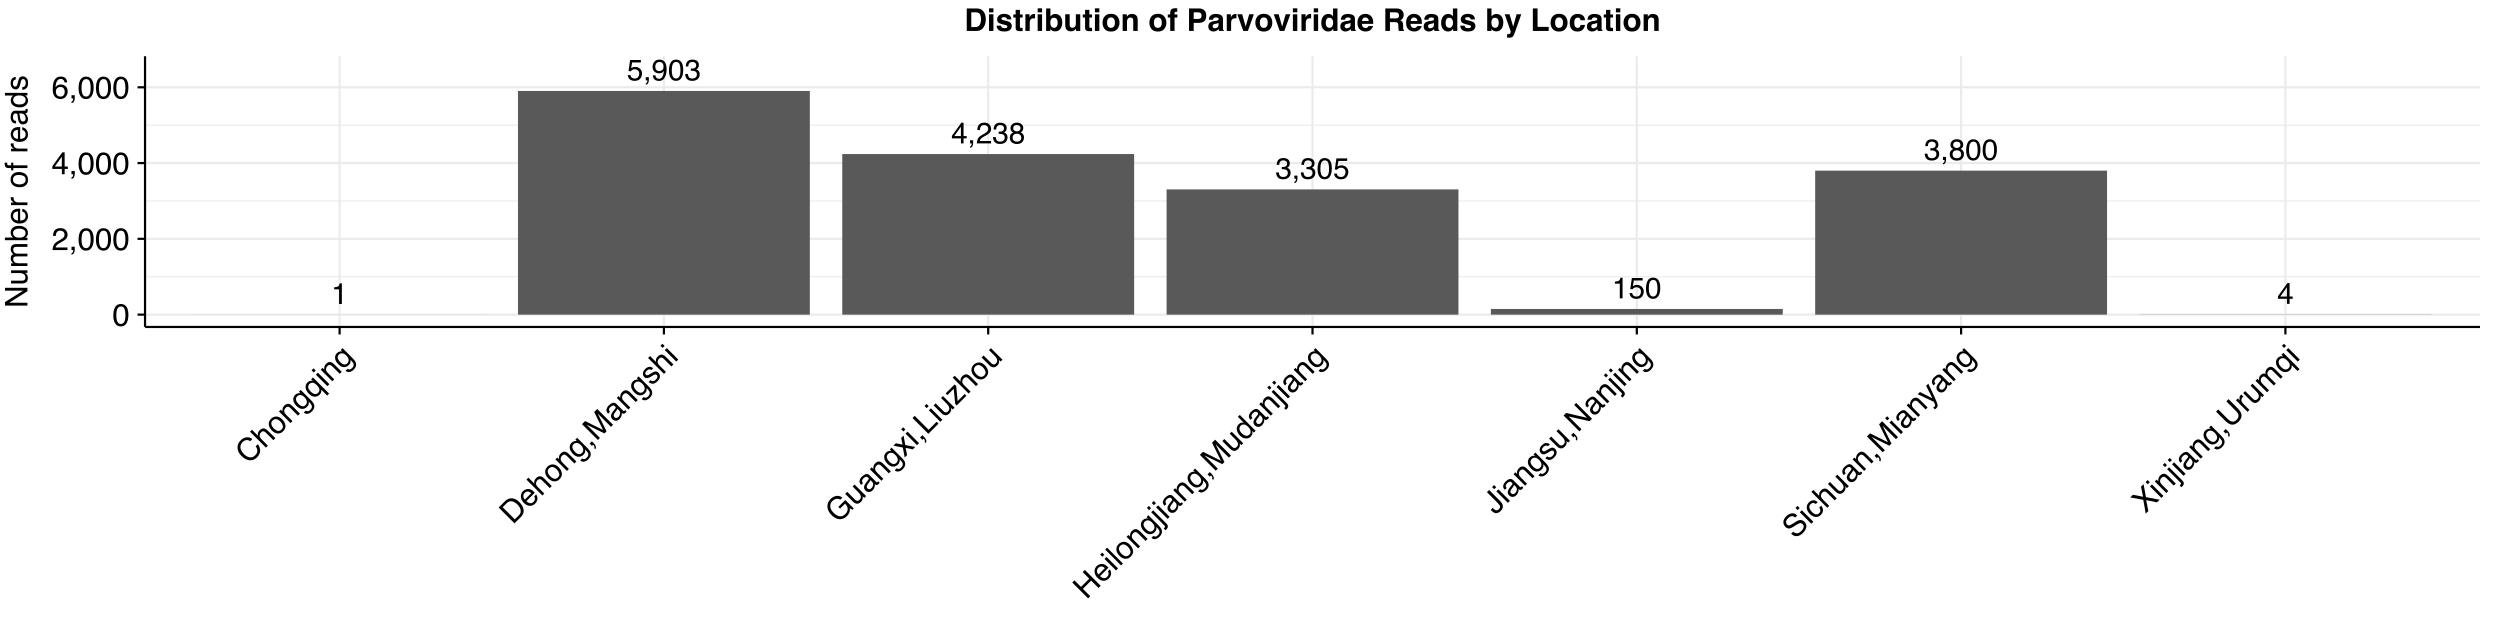 <?xml version="1.0" encoding="UTF-8"?>
<svg xmlns="http://www.w3.org/2000/svg" xmlns:xlink="http://www.w3.org/1999/xlink" width="720pt" height="180pt" viewBox="0 0 720 180" version="1.1">
<defs>
<g>
<symbol overflow="visible" id="glyph0-0">
<path style="stroke:none;" d="M 0.281 0 L 0.281 -6.125 L 5.125 -6.125 L 5.125 0 Z M 4.359 -0.766 L 4.359 -5.359 L 1.047 -5.359 L 1.047 -0.766 Z M 4.359 -0.766 "/>
</symbol>
<symbol overflow="visible" id="glyph0-1">
<path style="stroke:none;" d="M 0.812 -4.219 L 0.812 -4.797 C 1.352 -4.848 1.727 -4.938 1.938 -5.062 C 2.156 -5.188 2.316 -5.477 2.422 -5.938 L 3.016 -5.938 L 3.016 0 L 2.219 0 L 2.219 -4.219 Z M 0.812 -4.219 "/>
</symbol>
<symbol overflow="visible" id="glyph0-2">
<path style="stroke:none;" d="M 1.047 -1.516 C 1.098 -1.086 1.301 -0.797 1.656 -0.641 C 1.832 -0.555 2.035 -0.516 2.266 -0.516 C 2.711 -0.516 3.039 -0.656 3.25 -0.938 C 3.469 -1.219 3.578 -1.531 3.578 -1.875 C 3.578 -2.289 3.445 -2.613 3.188 -2.844 C 2.938 -3.07 2.633 -3.188 2.281 -3.188 C 2.02 -3.188 1.797 -3.133 1.609 -3.031 C 1.43 -2.926 1.273 -2.785 1.141 -2.609 L 0.484 -2.656 L 0.953 -5.859 L 4.047 -5.859 L 4.047 -5.141 L 1.516 -5.141 L 1.25 -3.484 C 1.395 -3.586 1.531 -3.664 1.656 -3.719 C 1.875 -3.812 2.129 -3.859 2.422 -3.859 C 2.961 -3.859 3.422 -3.68 3.797 -3.328 C 4.18 -2.973 4.375 -2.523 4.375 -1.984 C 4.375 -1.422 4.203 -0.922 3.859 -0.484 C 3.516 -0.055 2.957 0.156 2.188 0.156 C 1.707 0.156 1.281 0.02 0.906 -0.25 C 0.531 -0.531 0.32 -0.953 0.281 -1.516 Z M 1.047 -1.516 "/>
</symbol>
<symbol overflow="visible" id="glyph0-3">
<path style="stroke:none;" d="M 0.703 0.875 C 0.898 0.844 1.035 0.707 1.109 0.469 C 1.148 0.344 1.172 0.223 1.172 0.109 C 1.172 0.086 1.172 0.066 1.172 0.047 C 1.172 0.035 1.164 0.02 1.156 0 L 0.703 0 L 0.703 -0.906 L 1.594 -0.906 L 1.594 -0.062 C 1.594 0.258 1.523 0.547 1.391 0.797 C 1.266 1.047 1.035 1.203 0.703 1.266 Z M 0.703 0.875 "/>
</symbol>
<symbol overflow="visible" id="glyph0-4">
<path style="stroke:none;" d="M 1.141 -1.438 C 1.16 -1.031 1.316 -0.742 1.609 -0.578 C 1.766 -0.492 1.938 -0.453 2.125 -0.453 C 2.488 -0.453 2.797 -0.602 3.047 -0.906 C 3.297 -1.207 3.473 -1.812 3.578 -2.719 C 3.41 -2.457 3.203 -2.273 2.953 -2.172 C 2.711 -2.066 2.453 -2.016 2.172 -2.016 C 1.598 -2.016 1.141 -2.191 0.797 -2.547 C 0.461 -2.898 0.297 -3.359 0.297 -3.922 C 0.297 -4.461 0.461 -4.938 0.797 -5.344 C 1.129 -5.758 1.617 -5.969 2.266 -5.969 C 3.129 -5.969 3.727 -5.578 4.062 -4.797 C 4.25 -4.367 4.344 -3.832 4.344 -3.188 C 4.344 -2.457 4.227 -1.805 4 -1.234 C 3.645 -0.297 3.031 0.172 2.156 0.172 C 1.57 0.172 1.129 0.02 0.828 -0.281 C 0.523 -0.594 0.375 -0.977 0.375 -1.438 Z M 2.266 -2.672 C 2.566 -2.672 2.836 -2.766 3.078 -2.953 C 3.328 -3.148 3.453 -3.492 3.453 -3.984 C 3.453 -4.422 3.344 -4.75 3.125 -4.969 C 2.906 -5.188 2.625 -5.297 2.281 -5.297 C 1.914 -5.297 1.625 -5.172 1.406 -4.922 C 1.188 -4.672 1.078 -4.344 1.078 -3.938 C 1.078 -3.551 1.172 -3.242 1.359 -3.016 C 1.555 -2.785 1.859 -2.672 2.266 -2.672 Z M 2.266 -2.672 "/>
</symbol>
<symbol overflow="visible" id="glyph0-5">
<path style="stroke:none;" d="M 2.312 -5.969 C 3.082 -5.969 3.641 -5.648 3.984 -5.016 C 4.242 -4.523 4.375 -3.848 4.375 -2.984 C 4.375 -2.18 4.254 -1.516 4.016 -0.984 C 3.672 -0.223 3.098 0.156 2.297 0.156 C 1.586 0.156 1.055 -0.148 0.703 -0.766 C 0.41 -1.285 0.266 -1.984 0.266 -2.859 C 0.266 -3.535 0.352 -4.117 0.531 -4.609 C 0.852 -5.516 1.445 -5.969 2.312 -5.969 Z M 2.297 -0.516 C 2.68 -0.516 2.988 -0.688 3.219 -1.031 C 3.457 -1.375 3.578 -2.02 3.578 -2.969 C 3.578 -3.645 3.492 -4.203 3.328 -4.641 C 3.16 -5.078 2.836 -5.297 2.359 -5.297 C 1.91 -5.297 1.582 -5.086 1.375 -4.672 C 1.176 -4.254 1.078 -3.641 1.078 -2.828 C 1.078 -2.223 1.145 -1.734 1.281 -1.359 C 1.477 -0.797 1.816 -0.516 2.297 -0.516 Z M 2.297 -0.516 "/>
</symbol>
<symbol overflow="visible" id="glyph0-6">
<path style="stroke:none;" d="M 2.219 0.156 C 1.508 0.156 0.992 -0.035 0.672 -0.422 C 0.359 -0.805 0.203 -1.273 0.203 -1.828 L 0.984 -1.828 C 1.016 -1.441 1.086 -1.16 1.203 -0.984 C 1.398 -0.672 1.75 -0.516 2.25 -0.516 C 2.645 -0.516 2.961 -0.617 3.203 -0.828 C 3.441 -1.047 3.562 -1.32 3.562 -1.656 C 3.562 -2.062 3.438 -2.348 3.188 -2.516 C 2.938 -2.68 2.586 -2.766 2.141 -2.766 C 2.086 -2.766 2.035 -2.758 1.984 -2.75 C 1.93 -2.75 1.879 -2.75 1.828 -2.75 L 1.828 -3.422 C 1.91 -3.41 1.977 -3.398 2.031 -3.391 C 2.082 -3.391 2.141 -3.391 2.203 -3.391 C 2.484 -3.391 2.711 -3.438 2.891 -3.531 C 3.203 -3.688 3.359 -3.961 3.359 -4.359 C 3.359 -4.66 3.254 -4.891 3.047 -5.047 C 2.836 -5.211 2.594 -5.297 2.312 -5.297 C 1.812 -5.297 1.469 -5.129 1.281 -4.797 C 1.164 -4.609 1.102 -4.344 1.094 -4 L 0.359 -4 C 0.359 -4.445 0.445 -4.828 0.625 -5.141 C 0.926 -5.691 1.461 -5.969 2.234 -5.969 C 2.836 -5.969 3.305 -5.832 3.641 -5.562 C 3.973 -5.289 4.141 -4.898 4.141 -4.391 C 4.141 -4.023 4.039 -3.727 3.844 -3.5 C 3.727 -3.352 3.57 -3.242 3.375 -3.172 C 3.688 -3.078 3.93 -2.906 4.109 -2.656 C 4.285 -2.414 4.375 -2.117 4.375 -1.766 C 4.375 -1.191 4.188 -0.727 3.812 -0.375 C 3.438 -0.02 2.906 0.156 2.219 0.156 Z M 2.219 0.156 "/>
</symbol>
<symbol overflow="visible" id="glyph0-7">
<path style="stroke:none;" d="M 2.812 -2.109 L 2.812 -4.812 L 0.906 -2.109 Z M 2.828 0 L 2.828 -1.453 L 0.219 -1.453 L 0.219 -2.188 L 2.953 -5.984 L 3.578 -5.984 L 3.578 -2.109 L 4.469 -2.109 L 4.469 -1.453 L 3.578 -1.453 L 3.578 0 Z M 2.828 0 "/>
</symbol>
<symbol overflow="visible" id="glyph0-8">
<path style="stroke:none;" d="M 0.266 0 C 0.297 -0.508 0.398 -0.953 0.578 -1.328 C 0.766 -1.711 1.129 -2.062 1.672 -2.375 L 2.469 -2.844 C 2.82 -3.051 3.07 -3.227 3.219 -3.375 C 3.445 -3.602 3.562 -3.867 3.562 -4.172 C 3.562 -4.516 3.457 -4.785 3.25 -4.984 C 3.039 -5.191 2.766 -5.297 2.422 -5.297 C 1.898 -5.297 1.539 -5.102 1.344 -4.719 C 1.238 -4.508 1.18 -4.219 1.172 -3.844 L 0.406 -3.844 C 0.414 -4.363 0.516 -4.789 0.703 -5.125 C 1.023 -5.695 1.598 -5.984 2.422 -5.984 C 3.098 -5.984 3.594 -5.797 3.906 -5.422 C 4.227 -5.055 4.391 -4.648 4.391 -4.203 C 4.391 -3.723 4.223 -3.312 3.891 -2.969 C 3.691 -2.77 3.344 -2.531 2.844 -2.25 L 2.266 -1.938 C 1.992 -1.789 1.781 -1.648 1.625 -1.516 C 1.352 -1.273 1.18 -1.004 1.109 -0.703 L 4.359 -0.703 L 4.359 0 Z M 0.266 0 "/>
</symbol>
<symbol overflow="visible" id="glyph0-9">
<path style="stroke:none;" d="M 2.312 -3.469 C 2.645 -3.469 2.906 -3.555 3.094 -3.734 C 3.281 -3.922 3.375 -4.145 3.375 -4.406 C 3.375 -4.625 3.285 -4.828 3.109 -5.016 C 2.93 -5.203 2.66 -5.297 2.297 -5.297 C 1.93 -5.297 1.664 -5.203 1.5 -5.016 C 1.344 -4.828 1.266 -4.609 1.266 -4.359 C 1.266 -4.078 1.367 -3.859 1.578 -3.703 C 1.785 -3.547 2.031 -3.469 2.312 -3.469 Z M 2.359 -0.516 C 2.711 -0.516 3.004 -0.609 3.234 -0.797 C 3.461 -0.984 3.578 -1.266 3.578 -1.641 C 3.578 -2.023 3.457 -2.316 3.219 -2.516 C 2.977 -2.711 2.676 -2.812 2.312 -2.812 C 1.957 -2.812 1.664 -2.707 1.438 -2.5 C 1.207 -2.301 1.094 -2.02 1.094 -1.656 C 1.094 -1.344 1.195 -1.07 1.406 -0.844 C 1.613 -0.625 1.93 -0.516 2.359 -0.516 Z M 1.297 -3.172 C 1.086 -3.266 0.926 -3.367 0.812 -3.484 C 0.594 -3.711 0.484 -4.004 0.484 -4.359 C 0.484 -4.805 0.645 -5.188 0.969 -5.5 C 1.289 -5.82 1.75 -5.984 2.344 -5.984 C 2.906 -5.984 3.348 -5.832 3.672 -5.531 C 4.004 -5.227 4.172 -4.875 4.172 -4.469 C 4.172 -4.102 4.078 -3.801 3.891 -3.562 C 3.785 -3.438 3.617 -3.312 3.391 -3.188 C 3.641 -3.07 3.836 -2.941 3.984 -2.797 C 4.242 -2.516 4.375 -2.156 4.375 -1.719 C 4.375 -1.188 4.195 -0.738 3.844 -0.375 C 3.488 -0.008 2.988 0.172 2.344 0.172 C 1.77 0.172 1.281 0.016 0.875 -0.297 C 0.477 -0.617 0.281 -1.078 0.281 -1.672 C 0.281 -2.023 0.363 -2.328 0.531 -2.578 C 0.707 -2.836 0.961 -3.035 1.297 -3.172 Z M 1.297 -3.172 "/>
</symbol>
<symbol overflow="visible" id="glyph1-0">
<path style="stroke:none;" d="M 0.297 0 L 0.297 -6.453 L 5.422 -6.453 L 5.422 0 Z M 4.609 -0.812 L 4.609 -5.641 L 1.094 -5.641 L 1.094 -0.812 Z M 4.609 -0.812 "/>
</symbol>
<symbol overflow="visible" id="glyph1-1">
<path style="stroke:none;" d="M 2.438 -6.297 C 3.25 -6.297 3.836 -5.957 4.203 -5.281 C 4.484 -4.77 4.625 -4.062 4.625 -3.156 C 4.625 -2.301 4.492 -1.594 4.234 -1.031 C 3.867 -0.227 3.27 0.172 2.438 0.172 C 1.676 0.172 1.113 -0.156 0.75 -0.812 C 0.438 -1.363 0.281 -2.098 0.281 -3.016 C 0.281 -3.734 0.375 -4.348 0.562 -4.859 C 0.906 -5.816 1.531 -6.297 2.438 -6.297 Z M 2.422 -0.547 C 2.836 -0.547 3.164 -0.727 3.406 -1.094 C 3.645 -1.457 3.766 -2.133 3.766 -3.125 C 3.766 -3.844 3.676 -4.43 3.5 -4.891 C 3.332 -5.348 2.992 -5.578 2.484 -5.578 C 2.016 -5.578 1.672 -5.359 1.453 -4.922 C 1.242 -4.484 1.141 -3.836 1.141 -2.984 C 1.141 -2.348 1.207 -1.832 1.344 -1.438 C 1.551 -0.844 1.91 -0.547 2.422 -0.547 Z M 2.422 -0.547 "/>
</symbol>
<symbol overflow="visible" id="glyph1-2">
<path style="stroke:none;" d="M 0.281 0 C 0.312 -0.539 0.422 -1.008 0.609 -1.406 C 0.805 -1.812 1.191 -2.18 1.766 -2.516 L 2.609 -3 C 2.984 -3.219 3.242 -3.406 3.391 -3.562 C 3.629 -3.801 3.75 -4.078 3.75 -4.391 C 3.75 -4.754 3.641 -5.047 3.422 -5.266 C 3.203 -5.484 2.91 -5.594 2.547 -5.594 C 2.004 -5.594 1.629 -5.383 1.422 -4.969 C 1.305 -4.75 1.242 -4.445 1.234 -4.062 L 0.438 -4.062 C 0.445 -4.602 0.547 -5.051 0.734 -5.406 C 1.078 -6.008 1.68 -6.312 2.547 -6.312 C 3.273 -6.312 3.801 -6.113 4.125 -5.719 C 4.457 -5.332 4.625 -4.906 4.625 -4.438 C 4.625 -3.926 4.445 -3.492 4.094 -3.141 C 3.895 -2.93 3.531 -2.676 3 -2.375 L 2.391 -2.047 C 2.109 -1.891 1.883 -1.738 1.719 -1.594 C 1.426 -1.344 1.242 -1.062 1.172 -0.75 L 4.594 -0.75 L 4.594 0 Z M 0.281 0 "/>
</symbol>
<symbol overflow="visible" id="glyph1-3">
<path style="stroke:none;" d="M 0.75 0.922 C 0.945 0.879 1.086 0.738 1.172 0.5 C 1.211 0.363 1.234 0.234 1.234 0.109 C 1.234 0.086 1.234 0.066 1.234 0.047 C 1.234 0.035 1.227 0.02 1.219 0 L 0.75 0 L 0.75 -0.953 L 1.688 -0.953 L 1.688 -0.078 C 1.688 0.273 1.613 0.582 1.469 0.844 C 1.332 1.113 1.094 1.281 0.75 1.344 Z M 0.75 0.922 "/>
</symbol>
<symbol overflow="visible" id="glyph1-4">
<path style="stroke:none;" d="M 2.969 -2.234 L 2.969 -5.078 L 0.953 -2.234 Z M 2.984 0 L 2.984 -1.531 L 0.234 -1.531 L 0.234 -2.312 L 3.109 -6.312 L 3.781 -6.312 L 3.781 -2.234 L 4.703 -2.234 L 4.703 -1.531 L 3.781 -1.531 L 3.781 0 Z M 2.984 0 "/>
</symbol>
<symbol overflow="visible" id="glyph1-5">
<path style="stroke:none;" d="M 2.625 -6.312 C 3.332 -6.312 3.82 -6.129 4.094 -5.766 C 4.375 -5.398 4.516 -5.023 4.516 -4.641 L 3.734 -4.641 C 3.691 -4.891 3.617 -5.086 3.516 -5.234 C 3.316 -5.492 3.023 -5.625 2.641 -5.625 C 2.203 -5.625 1.852 -5.422 1.594 -5.016 C 1.332 -4.609 1.188 -4.02 1.156 -3.25 C 1.332 -3.52 1.562 -3.723 1.844 -3.859 C 2.094 -3.973 2.375 -4.031 2.688 -4.031 C 3.207 -4.031 3.664 -3.859 4.062 -3.516 C 4.457 -3.18 4.656 -2.68 4.656 -2.016 C 4.656 -1.441 4.469 -0.938 4.094 -0.5 C 3.719 -0.062 3.188 0.156 2.5 0.156 C 1.914 0.156 1.41 -0.062 0.984 -0.5 C 0.555 -0.945 0.344 -1.703 0.344 -2.766 C 0.344 -3.547 0.438 -4.207 0.625 -4.75 C 0.988 -5.789 1.656 -6.312 2.625 -6.312 Z M 2.578 -0.547 C 2.992 -0.547 3.301 -0.68 3.5 -0.953 C 3.707 -1.234 3.812 -1.566 3.812 -1.953 C 3.812 -2.273 3.719 -2.582 3.531 -2.875 C 3.352 -3.164 3.02 -3.312 2.531 -3.312 C 2.195 -3.312 1.898 -3.195 1.641 -2.969 C 1.379 -2.738 1.25 -2.398 1.25 -1.953 C 1.25 -1.555 1.363 -1.223 1.594 -0.953 C 1.832 -0.68 2.16 -0.547 2.578 -0.547 Z M 2.578 -0.547 "/>
</symbol>
<symbol overflow="visible" id="glyph2-0">
<path style="stroke:none;" d="M 0.203 -0.203 L -4.359 -4.766 L -0.734 -8.391 L 3.828 -3.828 Z M 2.688 -3.844 L -0.719 -7.25 L -3.219 -4.75 L 0.188 -1.344 Z M 2.688 -3.844 "/>
</symbol>
<symbol overflow="visible" id="glyph2-1">
<path style="stroke:none;" d="M -2.281 -7.094 C -1.707 -7.664 -1.109 -7.961 -0.484 -7.984 C 0.141 -8.004 0.664 -7.832 1.094 -7.469 L 0.484 -6.859 C 0.117 -7.098 -0.25 -7.203 -0.625 -7.172 C -1 -7.141 -1.367 -6.941 -1.734 -6.578 C -2.18 -6.129 -2.383 -5.602 -2.344 -5 C -2.312 -4.406 -1.969 -3.781 -1.312 -3.125 C -0.781 -2.594 -0.227 -2.285 0.344 -2.203 C 0.926 -2.129 1.461 -2.336 1.953 -2.828 C 2.41 -3.285 2.594 -3.812 2.5 -4.406 C 2.445 -4.707 2.297 -5.035 2.047 -5.391 L 2.656 -6 C 3.07 -5.477 3.297 -4.898 3.328 -4.266 C 3.359 -3.504 3.066 -2.816 2.453 -2.203 C 1.922 -1.672 1.316 -1.391 0.641 -1.359 C -0.266 -1.305 -1.16 -1.723 -2.047 -2.609 C -2.723 -3.285 -3.098 -4.016 -3.172 -4.797 C -3.254 -5.648 -2.957 -6.414 -2.281 -7.094 Z M -2.406 -6.969 Z M -2.406 -6.969 "/>
</symbol>
<symbol overflow="visible" id="glyph2-2">
<path style="stroke:none;" d="M -4.172 -4.984 L -3.609 -5.547 L -1.906 -3.844 C -1.938 -4.145 -1.938 -4.383 -1.906 -4.562 C -1.832 -4.863 -1.664 -5.145 -1.406 -5.406 C -0.914 -5.895 -0.422 -6.055 0.078 -5.891 C 0.359 -5.797 0.664 -5.582 1 -5.25 L 3.125 -3.125 L 2.547 -2.547 L 0.453 -4.641 C 0.203 -4.891 -0.008 -5.039 -0.188 -5.094 C -0.469 -5.164 -0.75 -5.062 -1.031 -4.781 C -1.258 -4.551 -1.391 -4.266 -1.422 -3.922 C -1.453 -3.578 -1.242 -3.18 -0.797 -2.734 L 0.969 -0.969 L 0.406 -0.406 Z M -4.172 -4.984 "/>
</symbol>
<symbol overflow="visible" id="glyph2-3">
<path style="stroke:none;" d="M 1.375 -2.094 C 1.738 -2.457 1.848 -2.848 1.703 -3.266 C 1.566 -3.691 1.328 -4.078 0.984 -4.422 C 0.672 -4.734 0.367 -4.93 0.078 -5.016 C -0.391 -5.172 -0.816 -5.055 -1.203 -4.672 C -1.547 -4.328 -1.66 -3.945 -1.547 -3.531 C -1.441 -3.125 -1.207 -2.738 -0.844 -2.375 C -0.488 -2.02 -0.117 -1.797 0.266 -1.703 C 0.66 -1.617 1.031 -1.75 1.375 -2.094 Z M -1.672 -5.172 C -1.242 -5.598 -0.738 -5.816 -0.156 -5.828 C 0.426 -5.836 0.992 -5.566 1.547 -5.016 C 2.086 -4.473 2.398 -3.895 2.484 -3.281 C 2.578 -2.676 2.348 -2.098 1.797 -1.547 C 1.348 -1.098 0.832 -0.895 0.25 -0.938 C -0.332 -0.977 -0.883 -1.258 -1.406 -1.781 C -1.969 -2.344 -2.27 -2.926 -2.312 -3.531 C -2.363 -4.145 -2.148 -4.691 -1.672 -5.172 Z M -1.672 -5.141 Z M -1.672 -5.141 "/>
</symbol>
<symbol overflow="visible" id="glyph2-4">
<path style="stroke:none;" d="M -2.922 -3.734 L -2.391 -4.266 L -1.906 -3.781 C -1.945 -4.156 -1.922 -4.469 -1.828 -4.719 C -1.742 -4.977 -1.594 -5.219 -1.375 -5.438 C -0.906 -5.906 -0.422 -6.055 0.078 -5.891 C 0.348 -5.805 0.656 -5.594 1 -5.25 L 3.125 -3.125 L 2.547 -2.547 L 0.453 -4.641 C 0.254 -4.836 0.066 -4.973 -0.109 -5.047 C -0.422 -5.148 -0.707 -5.07 -0.969 -4.812 C -1.102 -4.676 -1.195 -4.562 -1.25 -4.469 C -1.363 -4.27 -1.41 -4.035 -1.391 -3.766 C -1.379 -3.566 -1.328 -3.395 -1.234 -3.25 C -1.141 -3.102 -0.988 -2.926 -0.781 -2.719 L 0.969 -0.969 L 0.406 -0.406 Z M -1.688 -5.125 Z M -1.688 -5.125 "/>
</symbol>
<symbol overflow="visible" id="glyph2-5">
<path style="stroke:none;" d="M -1.812 -4.969 C -1.539 -5.238 -1.242 -5.398 -0.922 -5.453 C -0.734 -5.492 -0.52 -5.5 -0.281 -5.469 L -0.703 -5.891 L -0.188 -6.406 L 2.844 -3.375 C 3.258 -2.957 3.531 -2.562 3.656 -2.188 C 3.875 -1.508 3.66 -0.848 3.016 -0.203 C 2.66 0.148 2.273 0.367 1.859 0.453 C 1.453 0.547 1.062 0.438 0.688 0.125 L 1.266 -0.453 C 1.453 -0.328 1.629 -0.266 1.797 -0.266 C 2.047 -0.266 2.305 -0.398 2.578 -0.672 C 3.004 -1.098 3.129 -1.535 2.953 -1.984 C 2.848 -2.234 2.566 -2.586 2.109 -3.047 C 2.16 -2.742 2.148 -2.473 2.078 -2.234 C 2.016 -2.004 1.852 -1.758 1.594 -1.5 C 1.227 -1.133 0.781 -0.945 0.25 -0.938 C -0.281 -0.926 -0.836 -1.211 -1.422 -1.797 C -1.984 -2.359 -2.285 -2.93 -2.328 -3.516 C -2.367 -4.098 -2.195 -4.582 -1.812 -4.969 Z M 0.922 -4.266 C 0.504 -4.68 0.113 -4.898 -0.25 -4.922 C -0.625 -4.953 -0.941 -4.836 -1.203 -4.578 C -1.598 -4.18 -1.68 -3.734 -1.453 -3.234 C -1.336 -2.953 -1.117 -2.648 -0.797 -2.328 C -0.422 -1.953 -0.062 -1.742 0.281 -1.703 C 0.625 -1.66 0.926 -1.77 1.188 -2.031 C 1.582 -2.426 1.68 -2.891 1.484 -3.422 C 1.379 -3.711 1.191 -3.992 0.922 -4.266 Z M -1.766 -5.047 Z M -1.766 -5.047 "/>
</symbol>
<symbol overflow="visible" id="glyph2-6">
<path style="stroke:none;" d="M -0.859 -2.391 C -0.566 -2.098 -0.281 -1.895 0 -1.781 C 0.488 -1.582 0.914 -1.664 1.281 -2.031 C 1.676 -2.426 1.766 -2.879 1.547 -3.391 C 1.422 -3.66 1.203 -3.953 0.891 -4.266 C 0.598 -4.555 0.312 -4.758 0.031 -4.875 C -0.445 -5.039 -0.875 -4.938 -1.25 -4.562 C -1.488 -4.32 -1.594 -4.008 -1.562 -3.625 C -1.531 -3.238 -1.297 -2.828 -0.859 -2.391 Z M -1.797 -5.016 C -1.523 -5.285 -1.223 -5.441 -0.891 -5.484 C -0.711 -5.516 -0.504 -5.504 -0.266 -5.453 L -0.734 -5.922 L -0.203 -6.453 L 4.453 -1.797 L 3.891 -1.234 L 2.172 -2.953 C 2.234 -2.703 2.223 -2.445 2.141 -2.188 C 2.066 -1.938 1.91 -1.691 1.672 -1.453 C 1.316 -1.098 0.859 -0.922 0.297 -0.922 C -0.266 -0.922 -0.828 -1.203 -1.391 -1.766 C -1.922 -2.297 -2.227 -2.863 -2.312 -3.469 C -2.395 -4.07 -2.223 -4.586 -1.797 -5.016 Z M -1.797 -5.016 "/>
</symbol>
<symbol overflow="visible" id="glyph2-7">
<path style="stroke:none;" d="M -2.906 -3.719 L -2.328 -4.297 L 0.984 -0.984 L 0.406 -0.406 Z M -4.156 -4.969 L -3.578 -5.547 L -2.953 -4.922 L -3.531 -4.344 Z M -4.156 -4.969 "/>
</symbol>
<symbol overflow="visible" id="glyph2-8">
<path style="stroke:none;" d="M 1.719 -2.781 C 1.914 -2.977 2.062 -3.164 2.156 -3.344 C 2.312 -3.664 2.352 -4.02 2.281 -4.406 C 2.219 -4.719 2.07 -5.039 1.844 -5.375 C 1.707 -5.57 1.562 -5.75 1.406 -5.906 C 0.844 -6.469 0.297 -6.789 -0.234 -6.875 C -0.773 -6.969 -1.297 -6.766 -1.797 -6.266 L -2.891 -5.172 L 0.609 -1.672 Z M -4.047 -5.078 L -2.203 -6.922 C -1.578 -7.547 -0.867 -7.816 -0.078 -7.734 C 0.629 -7.629 1.297 -7.266 1.922 -6.641 C 2.41 -6.148 2.766 -5.617 2.984 -5.047 C 3.348 -4.035 3.141 -3.141 2.359 -2.359 L 0.516 -0.516 Z M -4.047 -5.078 "/>
</symbol>
<symbol overflow="visible" id="glyph2-9">
<path style="stroke:none;" d="M -1.609 -5.203 C -1.367 -5.441 -1.082 -5.613 -0.75 -5.719 C -0.426 -5.832 -0.113 -5.863 0.188 -5.812 C 0.469 -5.738 0.738 -5.613 1 -5.438 C 1.188 -5.312 1.445 -5.082 1.781 -4.75 L -0.656 -2.312 C -0.312 -1.988 0.035 -1.797 0.391 -1.734 C 0.742 -1.672 1.078 -1.797 1.391 -2.109 C 1.691 -2.41 1.828 -2.742 1.797 -3.109 C 1.785 -3.328 1.723 -3.523 1.609 -3.703 L 2.172 -4.266 C 2.273 -4.117 2.363 -3.93 2.438 -3.703 C 2.508 -3.473 2.539 -3.258 2.531 -3.062 C 2.531 -2.727 2.43 -2.41 2.234 -2.109 C 2.141 -1.93 2.008 -1.758 1.844 -1.594 C 1.414 -1.164 0.906 -0.957 0.312 -0.969 C -0.27 -0.988 -0.836 -1.273 -1.391 -1.828 C -1.91 -2.348 -2.191 -2.922 -2.234 -3.547 C -2.285 -4.18 -2.078 -4.734 -1.609 -5.203 Z M 0.75 -4.625 C 0.488 -4.844 0.242 -4.984 0.016 -5.047 C -0.41 -5.16 -0.805 -5.035 -1.172 -4.672 C -1.422 -4.422 -1.539 -4.113 -1.531 -3.75 C -1.52 -3.383 -1.375 -3.062 -1.094 -2.781 Z M -1.656 -5.156 Z M -1.656 -5.156 "/>
</symbol>
<symbol overflow="visible" id="glyph2-10">
<path style="stroke:none;" d="M 1.188 0.125 C 1.289 -0.039 1.289 -0.238 1.188 -0.469 C 1.113 -0.602 1.035 -0.711 0.953 -0.797 C 0.941 -0.805 0.926 -0.816 0.906 -0.828 C 0.895 -0.848 0.879 -0.859 0.859 -0.859 L 0.531 -0.531 L -0.141 -1.203 L 0.516 -1.859 L 1.125 -1.25 C 1.383 -0.988 1.555 -0.711 1.641 -0.422 C 1.734 -0.141 1.68 0.141 1.484 0.422 Z M 1.188 0.125 "/>
</symbol>
<symbol overflow="visible" id="glyph2-11">
<path style="stroke:none;" d="M -4.094 -5.031 L -3.203 -5.922 L 1.953 -3.359 L -0.594 -8.531 L 0.281 -9.406 L 4.844 -4.844 L 4.25 -4.25 L 1.547 -6.953 C 1.453 -7.047 1.301 -7.203 1.094 -7.422 C 0.883 -7.641 0.66 -7.867 0.422 -8.109 L 2.969 -2.969 L 2.359 -2.359 L -2.797 -4.891 L -2.672 -4.766 C -2.555 -4.648 -2.379 -4.477 -2.141 -4.25 C -1.898 -4.02 -1.734 -3.859 -1.641 -3.766 L 1.062 -1.062 L 0.469 -0.469 Z M -4.094 -5.031 "/>
</symbol>
<symbol overflow="visible" id="glyph2-12">
<path style="stroke:none;" d="M -0.047 -1.734 C 0.117 -1.566 0.305 -1.492 0.516 -1.516 C 0.723 -1.535 0.91 -1.629 1.078 -1.797 C 1.273 -1.992 1.422 -2.234 1.516 -2.516 C 1.66 -2.973 1.562 -3.375 1.219 -3.719 L 0.781 -4.156 C 0.758 -4.051 0.707 -3.93 0.625 -3.797 C 0.539 -3.66 0.453 -3.535 0.359 -3.422 L 0.078 -3.047 C -0.098 -2.805 -0.207 -2.602 -0.25 -2.438 C -0.32 -2.176 -0.254 -1.941 -0.047 -1.734 Z M 0.188 -4.219 C 0.289 -4.363 0.32 -4.5 0.281 -4.625 C 0.25 -4.695 0.188 -4.781 0.094 -4.875 C -0.094 -5.062 -0.297 -5.129 -0.516 -5.078 C -0.742 -5.035 -0.984 -4.891 -1.234 -4.641 C -1.523 -4.348 -1.656 -4.062 -1.625 -3.781 C -1.602 -3.633 -1.516 -3.461 -1.359 -3.266 L -1.875 -2.75 C -2.281 -3.156 -2.438 -3.566 -2.344 -3.984 C -2.25 -4.398 -2.031 -4.781 -1.688 -5.125 C -1.301 -5.508 -0.91 -5.754 -0.516 -5.859 C -0.129 -5.953 0.223 -5.836 0.547 -5.516 L 2.453 -3.609 C 2.516 -3.547 2.578 -3.508 2.641 -3.5 C 2.703 -3.488 2.77 -3.52 2.844 -3.594 C 2.875 -3.625 2.898 -3.656 2.922 -3.688 C 2.941 -3.719 2.973 -3.754 3.016 -3.797 L 3.422 -3.391 C 3.359 -3.266 3.305 -3.18 3.266 -3.141 C 3.223 -3.098 3.16 -3.035 3.078 -2.953 C 2.891 -2.766 2.688 -2.688 2.469 -2.719 C 2.344 -2.758 2.207 -2.832 2.062 -2.938 C 2.094 -2.676 2.055 -2.383 1.953 -2.062 C 1.848 -1.738 1.664 -1.445 1.406 -1.188 C 1.102 -0.883 0.758 -0.727 0.375 -0.719 C -0.008 -0.707 -0.344 -0.844 -0.625 -1.125 C -0.938 -1.438 -1.078 -1.77 -1.047 -2.125 C -1.023 -2.488 -0.879 -2.848 -0.609 -3.203 Z M -1.672 -5.141 Z M -1.672 -5.141 "/>
</symbol>
<symbol overflow="visible" id="glyph2-13">
<path style="stroke:none;" d="M -0.312 -1.781 C -0.102 -1.613 0.086 -1.523 0.266 -1.516 C 0.586 -1.461 0.922 -1.609 1.266 -1.953 C 1.473 -2.16 1.609 -2.391 1.672 -2.641 C 1.734 -2.891 1.676 -3.102 1.5 -3.281 C 1.352 -3.426 1.18 -3.473 0.984 -3.422 C 0.859 -3.398 0.648 -3.297 0.359 -3.109 L -0.203 -2.766 C -0.566 -2.566 -0.859 -2.441 -1.078 -2.391 C -1.461 -2.297 -1.789 -2.383 -2.062 -2.656 C -2.375 -2.969 -2.508 -3.332 -2.469 -3.75 C -2.438 -4.176 -2.227 -4.582 -1.844 -4.969 C -1.344 -5.469 -0.836 -5.68 -0.328 -5.609 C -0.016 -5.566 0.25 -5.438 0.469 -5.219 L -0.062 -4.688 C -0.195 -4.801 -0.359 -4.867 -0.547 -4.891 C -0.816 -4.91 -1.109 -4.766 -1.422 -4.453 C -1.641 -4.234 -1.766 -4.031 -1.797 -3.844 C -1.828 -3.656 -1.773 -3.492 -1.641 -3.359 C -1.492 -3.211 -1.301 -3.164 -1.062 -3.219 C -0.926 -3.25 -0.758 -3.332 -0.562 -3.469 L -0.094 -3.75 C 0.395 -4.051 0.754 -4.223 0.984 -4.266 C 1.348 -4.336 1.68 -4.223 1.984 -3.922 C 2.285 -3.617 2.43 -3.25 2.422 -2.812 C 2.41 -2.375 2.176 -1.926 1.719 -1.469 C 1.219 -0.969 0.754 -0.727 0.328 -0.75 C -0.098 -0.77 -0.488 -0.938 -0.844 -1.25 Z M -1.844 -4.969 Z M -1.844 -4.969 "/>
</symbol>
<symbol overflow="visible" id="glyph2-14">
<path style="stroke:none;" d="M -2.234 -7.141 C -1.797 -7.578 -1.344 -7.863 -0.875 -8 C -0.176 -8.219 0.52 -8.082 1.219 -7.594 L 0.609 -6.984 C 0.203 -7.223 -0.191 -7.301 -0.578 -7.219 C -0.973 -7.145 -1.348 -6.93 -1.703 -6.578 C -2.117 -6.16 -2.312 -5.645 -2.281 -5.031 C -2.258 -4.426 -1.938 -3.812 -1.312 -3.188 C -0.77 -2.645 -0.207 -2.32 0.375 -2.219 C 0.957 -2.113 1.52 -2.332 2.062 -2.875 C 2.469 -3.281 2.688 -3.738 2.719 -4.25 C 2.75 -4.758 2.5 -5.289 1.969 -5.844 L 0.531 -4.406 L 0.031 -4.906 L 2.031 -6.906 L 4.469 -4.469 L 4.078 -4.078 L 3.359 -4.516 C 3.359 -4.078 3.328 -3.734 3.266 -3.484 C 3.148 -3.055 2.883 -2.633 2.469 -2.219 C 1.926 -1.676 1.285 -1.391 0.547 -1.359 C -0.316 -1.367 -1.129 -1.754 -1.891 -2.516 C -2.66 -3.285 -3.066 -4.098 -3.109 -4.953 C -3.141 -5.797 -2.848 -6.523 -2.234 -7.141 Z M -2.328 -7.047 Z M -2.328 -7.047 "/>
</symbol>
<symbol overflow="visible" id="glyph2-15">
<path style="stroke:none;" d="M -2.359 -4.297 L -0.141 -2.078 C 0.023 -1.91 0.188 -1.801 0.344 -1.75 C 0.645 -1.656 0.93 -1.742 1.203 -2.016 C 1.586 -2.398 1.676 -2.832 1.469 -3.312 C 1.363 -3.582 1.148 -3.879 0.828 -4.203 L -0.812 -5.844 L -0.25 -6.406 L 3.078 -3.078 L 2.547 -2.547 L 2.062 -3.031 C 2.113 -2.832 2.129 -2.641 2.109 -2.453 C 2.078 -2.066 1.906 -1.719 1.594 -1.406 C 1.125 -0.938 0.645 -0.781 0.156 -0.938 C -0.113 -1 -0.391 -1.172 -0.672 -1.453 L -2.938 -3.719 Z M -1.672 -5.141 Z M -1.672 -5.141 "/>
</symbol>
<symbol overflow="visible" id="glyph2-16">
<path style="stroke:none;" d="M -3.234 -3.422 L -2.516 -4.141 L -0.578 -3.734 L -0.969 -5.688 L -0.281 -6.344 L 0.203 -3.609 L 3.078 -3.078 L 2.375 -2.375 L 0.297 -2.797 L 0.734 -0.734 L 0.031 -0.031 L -0.5 -2.906 Z M -3.234 -3.422 "/>
</symbol>
<symbol overflow="visible" id="glyph2-17">
<path style="stroke:none;" d="M -4.078 -5.047 L -3.453 -5.672 L 0.562 -1.656 L 2.859 -3.953 L 3.406 -3.406 L 0.484 -0.484 Z M -4.078 -5.047 "/>
</symbol>
<symbol overflow="visible" id="glyph2-18">
<path style="stroke:none;" d="M -0.266 -0.609 L -0.703 -4.953 L -2.516 -3.141 L -3.016 -3.641 L -0.438 -6.219 L 0.016 -5.766 L 0.422 -1.422 L 2.453 -3.453 L 2.953 -2.953 L 0.172 -0.172 Z M -1.797 -5.016 Z M -1.797 -5.016 "/>
</symbol>
<symbol overflow="visible" id="glyph2-19">
<path style="stroke:none;" d="M -4.062 -5.062 L -3.438 -5.688 L -1.547 -3.797 L 0.828 -6.172 L -1.062 -8.062 L -0.438 -8.688 L 4.125 -4.125 L 3.5 -3.5 L 1.375 -5.625 L -1 -3.25 L 1.125 -1.125 L 0.5 -0.5 Z M -4.062 -5.062 "/>
</symbol>
<symbol overflow="visible" id="glyph2-20">
<path style="stroke:none;" d="M -4.125 -5 L -3.578 -5.547 L 0.984 -0.984 L 0.438 -0.438 Z M -4.125 -5 "/>
</symbol>
<symbol overflow="visible" id="glyph2-21">
<path style="stroke:none;" d="M -2.953 -4.891 L -3.516 -4.328 L -4.156 -4.969 L -3.594 -5.531 Z M 0.719 0.969 C 0.957 0.707 1.082 0.531 1.094 0.438 C 1.113 0.352 1.031 0.219 0.844 0.031 L -2.906 -3.719 L -2.344 -4.281 L 1.469 -0.469 C 1.707 -0.227 1.844 -0.008 1.875 0.188 C 1.957 0.52 1.816 0.867 1.453 1.234 C 1.422 1.266 1.391 1.289 1.359 1.312 C 1.336 1.344 1.285 1.391 1.203 1.453 Z M 0.719 0.969 "/>
</symbol>
<symbol overflow="visible" id="glyph2-22">
<path style="stroke:none;" d="M -0.859 -2.391 C -0.504 -2.035 -0.129 -1.812 0.266 -1.719 C 0.66 -1.625 1.023 -1.742 1.359 -2.078 C 1.617 -2.336 1.719 -2.66 1.656 -3.047 C 1.602 -3.441 1.367 -3.848 0.953 -4.266 C 0.523 -4.691 0.129 -4.914 -0.234 -4.938 C -0.609 -4.969 -0.922 -4.859 -1.172 -4.609 C -1.453 -4.328 -1.57 -3.988 -1.531 -3.594 C -1.5 -3.207 -1.273 -2.805 -0.859 -2.391 Z M -1.781 -5 C -1.531 -5.25 -1.258 -5.406 -0.969 -5.469 C -0.82 -5.508 -0.602 -5.508 -0.312 -5.469 L -2 -7.156 L -1.453 -7.703 L 3.125 -3.125 L 2.625 -2.625 L 2.156 -3.094 C 2.227 -2.75 2.223 -2.441 2.141 -2.172 C 2.055 -1.898 1.898 -1.648 1.672 -1.422 C 1.297 -1.047 0.816 -0.879 0.234 -0.922 C -0.348 -0.961 -0.898 -1.242 -1.422 -1.766 C -1.898 -2.242 -2.191 -2.785 -2.297 -3.391 C -2.41 -4.004 -2.238 -4.539 -1.781 -5 Z M -1.781 -5 "/>
</symbol>
<symbol overflow="visible" id="glyph2-23">
<path style="stroke:none;" d="M 1.375 -4.094 C 1.758 -3.707 1.992 -3.348 2.078 -3.016 C 2.273 -2.422 2.07 -1.82 1.469 -1.219 C 1.133 -0.883 0.75 -0.688 0.312 -0.625 C -0.113 -0.57 -0.566 -0.785 -1.047 -1.266 L -1.359 -1.578 L -0.781 -2.156 L -0.469 -1.844 C -0.207 -1.582 0.039 -1.445 0.281 -1.438 C 0.52 -1.426 0.754 -1.535 0.984 -1.766 C 1.305 -2.086 1.406 -2.414 1.281 -2.75 C 1.195 -2.957 0.961 -3.254 0.578 -3.641 L -2.453 -6.672 L -1.828 -7.297 Z M 1.375 -4.094 "/>
</symbol>
<symbol overflow="visible" id="glyph2-24">
<path style="stroke:none;" d="M -4.078 -5.047 L -3.344 -5.781 L 2.672 -4.391 L -1.031 -8.094 L -0.453 -8.672 L 4.109 -4.109 L 3.406 -3.406 L -2.609 -4.766 L 1.078 -1.078 L 0.484 -0.484 Z M -2.312 -6.812 Z M -2.312 -6.812 "/>
</symbol>
<symbol overflow="visible" id="glyph2-25">
<path style="stroke:none;" d="M -0.578 -2.359 C -0.305 -2.109 -0.035 -1.961 0.234 -1.922 C 0.734 -1.816 1.242 -2.023 1.766 -2.547 C 2.004 -2.785 2.188 -3.031 2.312 -3.281 C 2.539 -3.781 2.488 -4.195 2.156 -4.531 C 1.914 -4.77 1.66 -4.867 1.391 -4.828 C 1.141 -4.766 0.805 -4.609 0.391 -4.359 L -0.375 -3.875 C -0.852 -3.562 -1.238 -3.375 -1.531 -3.312 C -2 -3.219 -2.422 -3.359 -2.797 -3.734 C -3.211 -4.148 -3.41 -4.629 -3.391 -5.172 C -3.379 -5.723 -3.113 -6.258 -2.594 -6.781 C -2.113 -7.258 -1.586 -7.547 -1.016 -7.641 C -0.453 -7.742 0.082 -7.539 0.594 -7.031 L 0.016 -6.453 C -0.266 -6.672 -0.523 -6.797 -0.766 -6.828 C -1.18 -6.867 -1.613 -6.664 -2.062 -6.219 C -2.426 -5.852 -2.613 -5.516 -2.625 -5.203 C -2.633 -4.891 -2.535 -4.629 -2.328 -4.422 C -2.109 -4.203 -1.852 -4.133 -1.562 -4.219 C -1.375 -4.281 -1.016 -4.473 -0.484 -4.797 L 0.297 -5.297 C 0.68 -5.535 1.02 -5.676 1.312 -5.719 C 1.801 -5.789 2.25 -5.625 2.656 -5.219 C 3.164 -4.707 3.344 -4.16 3.188 -3.578 C 3.039 -3.004 2.723 -2.473 2.234 -1.984 C 1.672 -1.422 1.086 -1.117 0.484 -1.078 C -0.129 -1.047 -0.676 -1.281 -1.156 -1.781 Z M -2.547 -6.828 Z M -2.547 -6.828 "/>
</symbol>
<symbol overflow="visible" id="glyph2-26">
<path style="stroke:none;" d="M -1.734 -5.109 C -1.359 -5.484 -0.957 -5.695 -0.531 -5.75 C -0.113 -5.812 0.336 -5.641 0.828 -5.234 L 0.281 -4.688 C 0.039 -4.863 -0.203 -4.961 -0.453 -4.984 C -0.703 -5.004 -0.961 -4.879 -1.234 -4.609 C -1.586 -4.254 -1.664 -3.82 -1.469 -3.312 C -1.344 -3 -1.113 -2.676 -0.781 -2.344 C -0.445 -2.008 -0.098 -1.801 0.266 -1.719 C 0.629 -1.633 0.961 -1.742 1.266 -2.047 C 1.492 -2.273 1.602 -2.523 1.594 -2.797 C 1.594 -3.078 1.492 -3.367 1.297 -3.672 L 1.844 -4.219 C 2.227 -3.707 2.398 -3.227 2.359 -2.781 C 2.316 -2.332 2.098 -1.91 1.703 -1.516 C 1.273 -1.086 0.77 -0.898 0.188 -0.953 C -0.383 -1.016 -0.906 -1.281 -1.375 -1.75 C -1.969 -2.344 -2.285 -2.941 -2.328 -3.547 C -2.367 -4.148 -2.172 -4.672 -1.734 -5.109 Z M -1.797 -5.016 Z M -1.797 -5.016 "/>
</symbol>
<symbol overflow="visible" id="glyph2-27">
<path style="stroke:none;" d="M -0.844 -5.812 L -0.219 -6.438 C -0.07 -6.145 0.238 -5.477 0.719 -4.438 C 1.094 -3.664 1.391 -3.035 1.609 -2.547 C 2.141 -1.367 2.426 -0.617 2.469 -0.297 C 2.52 0.016 2.383 0.332 2.062 0.656 C 1.977 0.738 1.914 0.797 1.875 0.828 C 1.832 0.859 1.77 0.906 1.688 0.969 L 1.172 0.453 C 1.297 0.367 1.383 0.312 1.438 0.281 C 1.488 0.25 1.535 0.211 1.578 0.172 C 1.672 0.078 1.723 -0.008 1.734 -0.094 C 1.754 -0.188 1.758 -0.27 1.75 -0.344 C 1.727 -0.383 1.672 -0.508 1.578 -0.719 C 1.492 -0.938 1.43 -1.098 1.391 -1.203 L -3.266 -3.391 L -2.625 -4.031 L 0.969 -2.219 Z M -1.812 -5 Z M -1.812 -5 "/>
</symbol>
<symbol overflow="visible" id="glyph2-28">
<path style="stroke:none;" d="M 0.875 -0.875 L 0.125 -0.125 L -0.578 -4.109 L -4.328 -4.797 L -3.562 -5.562 L -0.641 -4.984 L -1.234 -7.891 L -0.5 -8.625 L 0.188 -4.875 L 4.141 -4.141 L 3.375 -3.375 L 0.266 -4.016 Z M 0.875 -0.875 "/>
</symbol>
<symbol overflow="visible" id="glyph2-29">
<path style="stroke:none;" d="M -3.406 -5.719 L -0.594 -2.906 C -0.258 -2.57 0.078 -2.359 0.422 -2.266 C 0.941 -2.117 1.422 -2.266 1.859 -2.703 C 2.379 -3.223 2.551 -3.758 2.375 -4.312 C 2.281 -4.594 2.066 -4.898 1.734 -5.234 L -1.078 -8.047 L -0.438 -8.688 L 2.125 -6.125 C 2.688 -5.562 3.047 -5.055 3.203 -4.609 C 3.473 -3.773 3.219 -2.969 2.438 -2.188 C 1.676 -1.426 0.879 -1.18 0.047 -1.453 C -0.398 -1.609 -0.906 -1.969 -1.469 -2.531 L -4.031 -5.094 Z M -2.234 -6.891 Z M -2.234 -6.891 "/>
</symbol>
<symbol overflow="visible" id="glyph2-30">
<path style="stroke:none;" d="M -2.891 -3.766 L -2.359 -4.297 L -1.781 -3.719 C -1.852 -3.875 -1.883 -4.113 -1.875 -4.438 C -1.875 -4.77 -1.766 -5.047 -1.547 -5.266 C -1.535 -5.273 -1.516 -5.289 -1.484 -5.312 C -1.453 -5.332 -1.406 -5.375 -1.344 -5.438 L -0.75 -4.844 C -0.789 -4.82 -0.828 -4.797 -0.859 -4.766 C -0.891 -4.734 -0.922 -4.703 -0.953 -4.672 C -1.234 -4.391 -1.359 -4.082 -1.328 -3.75 C -1.297 -3.414 -1.16 -3.129 -0.922 -2.891 L 0.984 -0.984 L 0.438 -0.438 Z M -2.891 -3.766 "/>
</symbol>
<symbol overflow="visible" id="glyph2-31">
<path style="stroke:none;" d="M -2.922 -3.734 L -2.359 -4.297 L -1.875 -3.812 C -1.926 -4.113 -1.93 -4.359 -1.891 -4.547 C -1.828 -4.859 -1.68 -5.129 -1.453 -5.359 C -1.18 -5.629 -0.898 -5.773 -0.609 -5.797 C -0.441 -5.816 -0.25 -5.789 -0.031 -5.719 C -0.094 -6.031 -0.082 -6.312 0 -6.562 C 0.082 -6.812 0.227 -7.039 0.438 -7.25 C 0.883 -7.695 1.352 -7.844 1.844 -7.688 C 2.102 -7.594 2.379 -7.398 2.672 -7.109 L 4.891 -4.891 L 4.312 -4.312 L 2 -6.625 C 1.781 -6.844 1.57 -6.938 1.375 -6.906 C 1.188 -6.883 1.008 -6.789 0.844 -6.625 C 0.625 -6.406 0.504 -6.141 0.484 -5.828 C 0.473 -5.523 0.641 -5.203 0.984 -4.859 L 2.922 -2.922 L 2.359 -2.359 L 0.188 -4.531 C -0.039 -4.758 -0.227 -4.895 -0.375 -4.938 C -0.613 -5.008 -0.852 -4.926 -1.094 -4.688 C -1.301 -4.477 -1.41 -4.207 -1.422 -3.875 C -1.43 -3.539 -1.223 -3.16 -0.797 -2.734 L 0.969 -0.969 L 0.406 -0.406 Z M -2.922 -3.734 "/>
</symbol>
<symbol overflow="visible" id="glyph3-0">
<path style="stroke:none;" d="M 0 -0.297 L -6.453 -0.297 L -6.453 -5.422 L 0 -5.422 Z M -0.812 -4.609 L -5.641 -4.609 L -5.641 -1.094 L -0.812 -1.094 Z M -0.812 -4.609 "/>
</symbol>
<symbol overflow="visible" id="glyph3-1">
<path style="stroke:none;" d="M -6.453 -0.688 L -6.453 -1.719 L -1.219 -4.984 L -6.453 -4.984 L -6.453 -5.812 L 0 -5.812 L 0 -4.828 L -5.219 -1.516 L 0 -1.516 L 0 -0.688 Z M -6.453 -3.188 Z M -6.453 -3.188 "/>
</symbol>
<symbol overflow="visible" id="glyph3-2">
<path style="stroke:none;" d="M -4.703 -1.375 L -1.578 -1.375 C -1.336 -1.375 -1.145 -1.41 -1 -1.484 C -0.719 -1.629 -0.578 -1.891 -0.578 -2.266 C -0.578 -2.816 -0.82 -3.191 -1.312 -3.391 C -1.57 -3.504 -1.93 -3.562 -2.391 -3.562 L -4.703 -3.562 L -4.703 -4.344 L 0 -4.344 L 0 -3.609 L -0.688 -3.609 C -0.508 -3.504 -0.359 -3.379 -0.234 -3.234 C 0.004 -2.93 0.125 -2.562 0.125 -2.125 C 0.125 -1.457 -0.098 -1.004 -0.547 -0.766 C -0.785 -0.629 -1.102 -0.562 -1.5 -0.562 L -4.703 -0.562 Z M -4.828 -2.453 Z M -4.828 -2.453 "/>
</symbol>
<symbol overflow="visible" id="glyph3-3">
<path style="stroke:none;" d="M -4.703 -0.578 L -4.703 -1.359 L -4.031 -1.359 C -4.27 -1.547 -4.441 -1.719 -4.547 -1.875 C -4.723 -2.133 -4.812 -2.43 -4.812 -2.766 C -4.812 -3.141 -4.719 -3.441 -4.531 -3.672 C -4.426 -3.797 -4.27 -3.91 -4.062 -4.016 C -4.32 -4.191 -4.508 -4.398 -4.625 -4.641 C -4.75 -4.879 -4.812 -5.145 -4.812 -5.438 C -4.812 -6.07 -4.582 -6.504 -4.125 -6.734 C -3.875 -6.848 -3.547 -6.906 -3.141 -6.906 L 0 -6.906 L 0 -6.094 L -3.266 -6.094 C -3.578 -6.094 -3.789 -6.016 -3.906 -5.859 C -4.031 -5.703 -4.094 -5.508 -4.094 -5.281 C -4.094 -4.969 -3.988 -4.695 -3.781 -4.469 C -3.57 -4.25 -3.223 -4.141 -2.734 -4.141 L 0 -4.141 L 0 -3.344 L -3.078 -3.344 C -3.391 -3.344 -3.617 -3.301 -3.766 -3.219 C -3.984 -3.102 -4.094 -2.879 -4.094 -2.547 C -4.094 -2.254 -3.977 -1.984 -3.75 -1.734 C -3.52 -1.492 -3.102 -1.375 -2.5 -1.375 L 0 -1.375 L 0 -0.578 Z M -4.703 -0.578 "/>
</symbol>
<symbol overflow="visible" id="glyph3-4">
<path style="stroke:none;" d="M -6.484 -0.516 L -6.484 -1.281 L -4.141 -1.281 C -4.359 -1.457 -4.523 -1.664 -4.641 -1.906 C -4.766 -2.145 -4.828 -2.406 -4.828 -2.688 C -4.828 -3.27 -4.625 -3.742 -4.219 -4.109 C -3.82 -4.473 -3.227 -4.656 -2.438 -4.656 C -1.695 -4.656 -1.078 -4.473 -0.578 -4.109 C -0.086 -3.754 0.156 -3.258 0.156 -2.625 C 0.156 -2.27 0.066 -1.969 -0.109 -1.719 C -0.211 -1.57 -0.379 -1.414 -0.609 -1.25 L 0 -1.25 L 0 -0.516 Z M -0.547 -2.578 C -0.547 -3.004 -0.711 -3.32 -1.047 -3.531 C -1.391 -3.75 -1.844 -3.859 -2.406 -3.859 C -2.895 -3.859 -3.301 -3.75 -3.625 -3.531 C -3.957 -3.32 -4.125 -3.008 -4.125 -2.594 C -4.125 -2.238 -3.988 -1.926 -3.719 -1.656 C -3.457 -1.383 -3.02 -1.25 -2.406 -1.25 C -1.957 -1.25 -1.598 -1.301 -1.328 -1.406 C -0.805 -1.613 -0.547 -2.004 -0.547 -2.578 Z M -0.547 -2.578 "/>
</symbol>
<symbol overflow="visible" id="glyph3-5">
<path style="stroke:none;" d="M -4.812 -2.547 C -4.812 -2.879 -4.734 -3.203 -4.578 -3.516 C -4.422 -3.828 -4.219 -4.066 -3.969 -4.234 C -3.727 -4.391 -3.453 -4.492 -3.141 -4.547 C -2.922 -4.586 -2.57 -4.609 -2.094 -4.609 L -2.094 -1.172 C -1.625 -1.18 -1.242 -1.289 -0.953 -1.5 C -0.66 -1.707 -0.516 -2.035 -0.516 -2.484 C -0.516 -2.898 -0.648 -3.227 -0.922 -3.469 C -1.086 -3.613 -1.273 -3.711 -1.484 -3.766 L -1.484 -4.547 C -1.305 -4.523 -1.109 -4.457 -0.891 -4.344 C -0.68 -4.227 -0.508 -4.098 -0.375 -3.953 C -0.145 -3.711 0.008 -3.414 0.094 -3.062 C 0.145 -2.875 0.172 -2.66 0.172 -2.422 C 0.172 -1.828 -0.039 -1.328 -0.469 -0.922 C -0.895 -0.516 -1.492 -0.312 -2.266 -0.312 C -3.016 -0.312 -3.625 -0.516 -4.094 -0.922 C -4.57 -1.336 -4.812 -1.879 -4.812 -2.547 Z M -2.734 -3.797 C -3.078 -3.766 -3.348 -3.691 -3.547 -3.578 C -3.93 -3.359 -4.125 -2.992 -4.125 -2.484 C -4.125 -2.129 -3.988 -1.828 -3.719 -1.578 C -3.457 -1.328 -3.129 -1.195 -2.734 -1.188 Z M -4.828 -2.469 Z M -4.828 -2.469 "/>
</symbol>
<symbol overflow="visible" id="glyph3-6">
<path style="stroke:none;" d="M -4.703 -0.609 L -4.703 -1.359 L -3.891 -1.359 C -4.047 -1.422 -4.238 -1.57 -4.469 -1.812 C -4.695 -2.051 -4.812 -2.328 -4.812 -2.641 C -4.812 -2.648 -4.805 -2.672 -4.797 -2.703 C -4.797 -2.742 -4.797 -2.805 -4.797 -2.891 L -3.953 -2.891 C -3.961 -2.848 -3.969 -2.805 -3.969 -2.766 C -3.977 -2.723 -3.984 -2.676 -3.984 -2.625 C -3.984 -2.227 -3.852 -1.922 -3.594 -1.703 C -3.332 -1.492 -3.035 -1.391 -2.703 -1.391 L 0 -1.391 L 0 -0.609 Z M -4.703 -0.609 "/>
</symbol>
<symbol overflow="visible" id="glyph3-7">
<path style="stroke:none;" d=""/>
</symbol>
<symbol overflow="visible" id="glyph3-8">
<path style="stroke:none;" d="M -0.516 -2.453 C -0.516 -2.973 -0.711 -3.328 -1.109 -3.516 C -1.504 -3.711 -1.945 -3.812 -2.438 -3.812 C -2.875 -3.812 -3.227 -3.742 -3.5 -3.609 C -3.938 -3.391 -4.156 -3.004 -4.156 -2.453 C -4.156 -1.973 -3.969 -1.625 -3.594 -1.406 C -3.227 -1.188 -2.785 -1.078 -2.266 -1.078 C -1.766 -1.078 -1.348 -1.188 -1.016 -1.406 C -0.68 -1.625 -0.516 -1.973 -0.516 -2.453 Z M -4.844 -2.484 C -4.844 -3.086 -4.641 -3.598 -4.234 -4.016 C -3.828 -4.43 -3.234 -4.641 -2.453 -4.641 C -1.691 -4.641 -1.062 -4.453 -0.562 -4.078 C -0.07 -3.711 0.172 -3.145 0.172 -2.375 C 0.172 -1.727 -0.047 -1.211 -0.484 -0.828 C -0.922 -0.453 -1.508 -0.266 -2.25 -0.266 C -3.039 -0.266 -3.672 -0.461 -4.141 -0.859 C -4.609 -1.266 -4.844 -1.805 -4.844 -2.484 Z M -4.828 -2.453 Z M -4.828 -2.453 "/>
</symbol>
<symbol overflow="visible" id="glyph3-9">
<path style="stroke:none;" d="M -5.422 -0.781 C -5.754 -0.789 -5.992 -0.848 -6.141 -0.953 C -6.41 -1.129 -6.547 -1.484 -6.547 -2.016 C -6.547 -2.066 -6.547 -2.117 -6.547 -2.172 C -6.547 -2.223 -6.539 -2.281 -6.531 -2.344 L -5.812 -2.344 C -5.812 -2.27 -5.812 -2.211 -5.812 -2.172 C -5.82 -2.141 -5.828 -2.102 -5.828 -2.062 C -5.828 -1.82 -5.766 -1.676 -5.641 -1.625 C -5.516 -1.582 -5.195 -1.562 -4.688 -1.562 L -4.688 -2.344 L -4.062 -2.344 L -4.062 -1.562 L 0 -1.562 L 0 -0.781 L -4.062 -0.781 L -4.062 -0.125 L -4.688 -0.125 L -4.688 -0.781 Z M -5.422 -0.781 "/>
</symbol>
<symbol overflow="visible" id="glyph3-10">
<path style="stroke:none;" d="M -1.25 -1.188 C -1.02 -1.188 -0.836 -1.27 -0.703 -1.438 C -0.578 -1.602 -0.516 -1.801 -0.516 -2.031 C -0.516 -2.312 -0.578 -2.582 -0.703 -2.844 C -0.922 -3.281 -1.273 -3.5 -1.766 -3.5 L -2.391 -3.5 C -2.328 -3.406 -2.273 -3.281 -2.234 -3.125 C -2.203 -2.969 -2.176 -2.816 -2.156 -2.672 L -2.094 -2.203 C -2.051 -1.91 -1.988 -1.691 -1.906 -1.547 C -1.77 -1.305 -1.551 -1.188 -1.25 -1.188 Z M -2.859 -3.109 C -2.879 -3.285 -2.953 -3.406 -3.078 -3.469 C -3.148 -3.5 -3.254 -3.516 -3.391 -3.516 C -3.648 -3.516 -3.844 -3.414 -3.969 -3.219 C -4.094 -3.031 -4.156 -2.758 -4.156 -2.406 C -4.156 -1.988 -4.039 -1.695 -3.812 -1.531 C -3.695 -1.438 -3.516 -1.375 -3.266 -1.344 L -3.266 -0.609 C -3.848 -0.617 -4.254 -0.801 -4.484 -1.156 C -4.711 -1.52 -4.828 -1.941 -4.828 -2.422 C -4.828 -2.973 -4.719 -3.426 -4.5 -3.781 C -4.289 -4.125 -3.961 -4.297 -3.516 -4.297 L -0.812 -4.297 C -0.727 -4.297 -0.66 -4.312 -0.609 -4.344 C -0.555 -4.375 -0.531 -4.441 -0.531 -4.547 C -0.531 -4.586 -0.531 -4.629 -0.531 -4.672 C -0.539 -4.711 -0.551 -4.758 -0.562 -4.812 L 0.016 -4.812 C 0.055 -4.688 0.078 -4.594 0.078 -4.531 C 0.086 -4.469 0.094 -4.379 0.094 -4.266 C 0.094 -3.992 0 -3.797 -0.188 -3.672 C -0.289 -3.609 -0.438 -3.562 -0.625 -3.531 C -0.414 -3.375 -0.234 -3.145 -0.078 -2.844 C 0.078 -2.539 0.156 -2.207 0.156 -1.844 C 0.156 -1.406 0.023 -1.047 -0.234 -0.766 C -0.504 -0.492 -0.836 -0.359 -1.234 -0.359 C -1.672 -0.359 -2.008 -0.492 -2.25 -0.766 C -2.488 -1.035 -2.633 -1.395 -2.688 -1.844 Z M -4.828 -2.453 Z M -4.828 -2.453 "/>
</symbol>
<symbol overflow="visible" id="glyph3-11">
<path style="stroke:none;" d="M -2.297 -1.078 C -1.797 -1.078 -1.375 -1.18 -1.031 -1.391 C -0.688 -1.609 -0.516 -1.957 -0.516 -2.438 C -0.516 -2.801 -0.672 -3.098 -0.984 -3.328 C -1.305 -3.566 -1.758 -3.688 -2.344 -3.688 C -2.945 -3.688 -3.391 -3.562 -3.672 -3.312 C -3.953 -3.07 -4.094 -2.773 -4.094 -2.422 C -4.094 -2.023 -3.941 -1.703 -3.641 -1.453 C -3.336 -1.203 -2.891 -1.078 -2.297 -1.078 Z M -4.797 -2.266 C -4.797 -2.629 -4.719 -2.93 -4.562 -3.172 C -4.477 -3.316 -4.32 -3.477 -4.094 -3.656 L -6.484 -3.656 L -6.484 -4.422 L 0 -4.422 L 0 -3.703 L -0.656 -3.703 C -0.363 -3.516 -0.148 -3.297 -0.016 -3.047 C 0.109 -2.797 0.172 -2.508 0.172 -2.188 C 0.172 -1.656 -0.047 -1.195 -0.484 -0.812 C -0.93 -0.438 -1.52 -0.25 -2.25 -0.25 C -2.938 -0.25 -3.531 -0.422 -4.031 -0.766 C -4.539 -1.117 -4.797 -1.617 -4.797 -2.266 Z M -4.797 -2.266 "/>
</symbol>
<symbol overflow="visible" id="glyph3-12">
<path style="stroke:none;" d="M -1.484 -1.047 C -1.211 -1.066 -1.008 -1.133 -0.875 -1.25 C -0.613 -1.445 -0.484 -1.789 -0.484 -2.281 C -0.484 -2.57 -0.547 -2.828 -0.672 -3.047 C -0.805 -3.273 -1.004 -3.391 -1.266 -3.391 C -1.473 -3.391 -1.629 -3.301 -1.734 -3.125 C -1.797 -3.008 -1.867 -2.785 -1.953 -2.453 L -2.109 -1.812 C -2.211 -1.414 -2.328 -1.125 -2.453 -0.938 C -2.66 -0.594 -2.953 -0.422 -3.328 -0.422 C -3.773 -0.422 -4.133 -0.582 -4.406 -0.906 C -4.688 -1.227 -4.828 -1.66 -4.828 -2.203 C -4.828 -2.91 -4.617 -3.422 -4.203 -3.734 C -3.941 -3.93 -3.66 -4.023 -3.359 -4.016 L -3.359 -3.266 C -3.535 -3.254 -3.695 -3.191 -3.844 -3.078 C -4.051 -2.898 -4.156 -2.586 -4.156 -2.141 C -4.156 -1.836 -4.098 -1.609 -3.984 -1.453 C -3.867 -1.297 -3.719 -1.219 -3.531 -1.219 C -3.32 -1.219 -3.156 -1.32 -3.031 -1.531 C -2.957 -1.645 -2.895 -1.816 -2.844 -2.047 L -2.719 -2.578 C -2.582 -3.141 -2.445 -3.52 -2.312 -3.719 C -2.113 -4.02 -1.797 -4.172 -1.359 -4.172 C -0.941 -4.172 -0.578 -4.008 -0.266 -3.688 C 0.035 -3.375 0.188 -2.895 0.188 -2.25 C 0.188 -1.551 0.023 -1.055 -0.297 -0.766 C -0.617 -0.473 -1.016 -0.316 -1.484 -0.297 Z M -4.828 -2.219 Z M -4.828 -2.219 "/>
</symbol>
<symbol overflow="visible" id="glyph4-0">
<path style="stroke:none;" d="M 0.672 -6.484 L 5.891 -6.484 L 5.891 0 L 0.672 0 Z M 5.078 -0.812 L 5.078 -5.672 L 1.484 -5.672 L 1.484 -0.812 Z M 5.078 -0.812 "/>
</symbol>
<symbol overflow="visible" id="glyph4-1">
<path style="stroke:none;" d="M 3.469 0 L 0.688 0 L 0.688 -6.484 L 3.469 -6.484 C 3.875 -6.473 4.211 -6.426 4.484 -6.344 C 4.93 -6.188 5.297 -5.91 5.578 -5.516 C 5.805 -5.191 5.961 -4.844 6.047 -4.469 C 6.129 -4.094 6.172 -3.734 6.172 -3.391 C 6.172 -2.535 5.992 -1.805 5.641 -1.203 C 5.172 -0.398 4.445 0 3.469 0 Z M 4.484 -4.828 C 4.273 -5.18 3.863 -5.359 3.25 -5.359 L 2 -5.359 L 2 -1.125 L 3.25 -1.125 C 3.883 -1.125 4.328 -1.438 4.578 -2.062 C 4.723 -2.414 4.797 -2.832 4.797 -3.312 C 4.797 -3.969 4.691 -4.473 4.484 -4.828 Z M 4.484 -4.828 "/>
</symbol>
<symbol overflow="visible" id="glyph4-2">
<path style="stroke:none;" d="M 1.875 -4.797 L 1.875 0 L 0.609 0 L 0.609 -4.797 Z M 1.875 -6.516 L 1.875 -5.359 L 0.609 -5.359 L 0.609 -6.516 Z M 1.875 -6.516 "/>
</symbol>
<symbol overflow="visible" id="glyph4-3">
<path style="stroke:none;" d="M 3.891 -4.578 C 4.266 -4.328 4.477 -3.91 4.531 -3.328 L 3.281 -3.328 C 3.258 -3.492 3.211 -3.625 3.141 -3.719 C 3.004 -3.883 2.77 -3.969 2.438 -3.969 C 2.164 -3.969 1.973 -3.926 1.859 -3.844 C 1.742 -3.758 1.688 -3.66 1.688 -3.547 C 1.688 -3.398 1.75 -3.297 1.875 -3.234 C 1.988 -3.16 2.422 -3.047 3.172 -2.891 C 3.672 -2.766 4.047 -2.582 4.297 -2.344 C 4.535 -2.102 4.656 -1.805 4.656 -1.453 C 4.656 -0.973 4.477 -0.582 4.125 -0.281 C 3.781 0.008 3.238 0.156 2.5 0.156 C 1.738 0.156 1.18 0 0.828 -0.312 C 0.473 -0.633 0.297 -1.039 0.297 -1.531 L 1.562 -1.531 C 1.582 -1.312 1.641 -1.156 1.734 -1.062 C 1.891 -0.883 2.176 -0.797 2.594 -0.797 C 2.844 -0.797 3.035 -0.832 3.172 -0.906 C 3.316 -0.988 3.391 -1.102 3.391 -1.25 C 3.391 -1.383 3.332 -1.488 3.219 -1.562 C 3.102 -1.633 2.672 -1.758 1.922 -1.938 C 1.379 -2.07 0.992 -2.242 0.766 -2.453 C 0.547 -2.648 0.438 -2.938 0.438 -3.312 C 0.438 -3.75 0.609 -4.125 0.953 -4.438 C 1.305 -4.758 1.797 -4.922 2.422 -4.922 C 3.016 -4.922 3.504 -4.805 3.891 -4.578 Z M 3.891 -4.578 "/>
</symbol>
<symbol overflow="visible" id="glyph4-4">
<path style="stroke:none;" d="M 2.781 -0.891 L 2.781 0.047 L 2.188 0.062 C 1.594 0.082 1.188 -0.016 0.969 -0.234 C 0.832 -0.379 0.766 -0.602 0.766 -0.906 L 0.766 -3.859 L 0.094 -3.859 L 0.094 -4.75 L 0.766 -4.75 L 0.766 -6.078 L 2 -6.078 L 2 -4.75 L 2.781 -4.75 L 2.781 -3.859 L 2 -3.859 L 2 -1.328 C 2 -1.129 2.023 -1.004 2.078 -0.953 C 2.129 -0.91 2.281 -0.891 2.531 -0.891 C 2.57 -0.891 2.613 -0.891 2.656 -0.891 C 2.695 -0.891 2.738 -0.891 2.781 -0.891 Z M 2.781 -0.891 "/>
</symbol>
<symbol overflow="visible" id="glyph4-5">
<path style="stroke:none;" d="M 3 -3.641 C 2.488 -3.641 2.148 -3.473 1.984 -3.141 C 1.879 -2.953 1.828 -2.672 1.828 -2.297 L 1.828 0 L 0.578 0 L 0.578 -4.797 L 1.766 -4.797 L 1.766 -3.953 C 1.961 -4.273 2.129 -4.492 2.266 -4.609 C 2.504 -4.805 2.812 -4.906 3.188 -4.906 C 3.207 -4.906 3.223 -4.906 3.234 -4.906 C 3.254 -4.906 3.297 -4.898 3.359 -4.891 L 3.359 -3.609 C 3.273 -3.617 3.203 -3.625 3.141 -3.625 C 3.078 -3.633 3.031 -3.641 3 -3.641 Z M 3 -3.641 "/>
</symbol>
<symbol overflow="visible" id="glyph4-6">
<path style="stroke:none;" d="M 3.188 0.125 C 2.789 0.125 2.473 0.047 2.234 -0.109 C 2.086 -0.203 1.93 -0.367 1.766 -0.609 L 1.766 0 L 0.547 0 L 0.547 -6.469 L 1.781 -6.469 L 1.781 -4.172 C 1.945 -4.391 2.125 -4.555 2.312 -4.672 C 2.539 -4.816 2.828 -4.891 3.172 -4.891 C 3.805 -4.891 4.301 -4.66 4.656 -4.203 C 5.008 -3.754 5.188 -3.172 5.188 -2.453 C 5.188 -1.711 5.008 -1.098 4.656 -0.609 C 4.301 -0.117 3.812 0.125 3.188 0.125 Z M 3.875 -2.328 C 3.875 -2.66 3.828 -2.941 3.734 -3.172 C 3.566 -3.586 3.258 -3.797 2.812 -3.797 C 2.363 -3.797 2.051 -3.594 1.875 -3.188 C 1.789 -2.969 1.75 -2.68 1.75 -2.328 C 1.75 -1.922 1.836 -1.582 2.016 -1.312 C 2.203 -1.039 2.484 -0.906 2.859 -0.906 C 3.172 -0.906 3.414 -1.035 3.594 -1.297 C 3.781 -1.555 3.875 -1.898 3.875 -2.328 Z M 3.875 -2.328 "/>
</symbol>
<symbol overflow="visible" id="glyph4-7">
<path style="stroke:none;" d="M 3.656 -0.672 C 3.645 -0.66 3.613 -0.617 3.562 -0.547 C 3.52 -0.473 3.469 -0.41 3.406 -0.359 C 3.207 -0.18 3.016 -0.062 2.828 0 C 2.648 0.07 2.438 0.109 2.188 0.109 C 1.477 0.109 1 -0.145 0.75 -0.656 C 0.613 -0.938 0.547 -1.352 0.547 -1.906 L 0.547 -4.797 L 1.828 -4.797 L 1.828 -1.906 C 1.828 -1.633 1.859 -1.426 1.922 -1.281 C 2.035 -1.039 2.266 -0.922 2.609 -0.922 C 3.035 -0.922 3.328 -1.094 3.484 -1.438 C 3.566 -1.625 3.609 -1.875 3.609 -2.188 L 3.609 -4.797 L 4.875 -4.797 L 4.875 0 L 3.656 0 Z M 3.656 -0.672 "/>
</symbol>
<symbol overflow="visible" id="glyph4-8">
<path style="stroke:none;" d="M 4.578 -4.188 C 4.984 -3.676 5.188 -3.078 5.188 -2.391 C 5.188 -1.68 4.984 -1.078 4.578 -0.578 C 4.172 -0.078 3.555 0.172 2.734 0.172 C 1.91 0.172 1.297 -0.078 0.891 -0.578 C 0.492 -1.078 0.297 -1.68 0.297 -2.391 C 0.297 -3.078 0.492 -3.672 0.891 -4.172 C 1.297 -4.68 1.91 -4.938 2.734 -4.938 C 3.555 -4.938 4.172 -4.688 4.578 -4.188 Z M 2.734 -3.891 C 2.367 -3.891 2.086 -3.758 1.891 -3.5 C 1.691 -3.238 1.594 -2.867 1.594 -2.391 C 1.594 -1.91 1.691 -1.539 1.891 -1.281 C 2.086 -1.02 2.367 -0.891 2.734 -0.891 C 3.098 -0.891 3.379 -1.02 3.578 -1.281 C 3.773 -1.539 3.875 -1.91 3.875 -2.391 C 3.875 -2.867 3.773 -3.238 3.578 -3.5 C 3.379 -3.758 3.098 -3.891 2.734 -3.891 Z M 2.734 -3.891 "/>
</symbol>
<symbol overflow="visible" id="glyph4-9">
<path style="stroke:none;" d="M 2.844 -3.859 C 2.414 -3.859 2.125 -3.68 1.969 -3.328 C 1.883 -3.129 1.844 -2.883 1.844 -2.594 L 1.844 0 L 0.594 0 L 0.594 -4.781 L 1.797 -4.781 L 1.797 -4.078 C 1.961 -4.328 2.117 -4.504 2.266 -4.609 C 2.516 -4.805 2.836 -4.906 3.234 -4.906 C 3.734 -4.906 4.141 -4.773 4.453 -4.516 C 4.766 -4.254 4.922 -3.82 4.922 -3.219 L 4.922 0 L 3.641 0 L 3.641 -2.906 C 3.641 -3.164 3.609 -3.363 3.547 -3.5 C 3.422 -3.738 3.188 -3.859 2.844 -3.859 Z M 2.844 -3.859 "/>
</symbol>
<symbol overflow="visible" id="glyph4-10">
<path style="stroke:none;" d=""/>
</symbol>
<symbol overflow="visible" id="glyph4-11">
<path style="stroke:none;" d="M 2.828 -6.516 L 2.828 -5.5 C 2.754 -5.508 2.633 -5.516 2.469 -5.516 C 2.312 -5.523 2.203 -5.488 2.141 -5.406 C 2.078 -5.332 2.047 -5.25 2.047 -5.156 L 2.047 -4.75 L 2.859 -4.75 L 2.859 -3.859 L 2.047 -3.859 L 2.047 0 L 0.797 0 L 0.797 -3.859 L 0.094 -3.859 L 0.094 -4.75 L 0.781 -4.75 L 0.781 -5.047 C 0.781 -5.566 0.863 -5.922 1.031 -6.109 C 1.219 -6.398 1.656 -6.547 2.344 -6.547 C 2.426 -6.547 2.5 -6.539 2.562 -6.531 C 2.625 -6.531 2.711 -6.523 2.828 -6.516 Z M 2.828 -6.516 "/>
</symbol>
<symbol overflow="visible" id="glyph4-12">
<path style="stroke:none;" d="M 3.438 -2.328 L 2.062 -2.328 L 2.062 0 L 0.719 0 L 0.719 -6.484 L 3.531 -6.484 C 4.188 -6.484 4.707 -6.312 5.094 -5.969 C 5.477 -5.633 5.672 -5.117 5.672 -4.422 C 5.672 -3.66 5.477 -3.117 5.094 -2.797 C 4.707 -2.484 4.156 -2.328 3.438 -2.328 Z M 4.062 -3.672 C 4.238 -3.828 4.328 -4.078 4.328 -4.422 C 4.328 -4.754 4.238 -4.992 4.062 -5.141 C 3.883 -5.285 3.641 -5.359 3.328 -5.359 L 2.062 -5.359 L 2.062 -3.453 L 3.328 -3.453 C 3.641 -3.453 3.883 -3.523 4.062 -3.672 Z M 4.062 -3.672 "/>
</symbol>
<symbol overflow="visible" id="glyph4-13">
<path style="stroke:none;" d="M 0.766 -4.266 C 1.098 -4.691 1.664 -4.906 2.469 -4.906 C 2.988 -4.906 3.457 -4.801 3.875 -4.594 C 4.281 -4.383 4.484 -3.992 4.484 -3.422 L 4.484 -1.219 C 4.484 -1.062 4.484 -0.875 4.484 -0.656 C 4.492 -0.5 4.52 -0.391 4.562 -0.328 C 4.602 -0.266 4.664 -0.219 4.75 -0.188 L 4.75 0 L 3.391 0 C 3.348 -0.094 3.316 -0.18 3.297 -0.266 C 3.285 -0.359 3.273 -0.457 3.266 -0.562 C 3.098 -0.375 2.898 -0.211 2.672 -0.078 C 2.398 0.078 2.098 0.156 1.766 0.156 C 1.328 0.156 0.969 0.031 0.688 -0.219 C 0.406 -0.469 0.266 -0.82 0.266 -1.281 C 0.266 -1.863 0.488 -2.285 0.938 -2.547 C 1.188 -2.691 1.555 -2.797 2.047 -2.859 L 2.469 -2.906 C 2.695 -2.938 2.863 -2.977 2.969 -3.031 C 3.145 -3.102 3.234 -3.219 3.234 -3.375 C 3.234 -3.57 3.164 -3.707 3.031 -3.781 C 2.895 -3.852 2.691 -3.891 2.422 -3.891 C 2.129 -3.891 1.922 -3.816 1.797 -3.672 C 1.711 -3.566 1.656 -3.422 1.625 -3.234 L 0.406 -3.234 C 0.438 -3.66 0.555 -4.004 0.766 -4.266 Z M 1.703 -0.906 C 1.816 -0.812 1.957 -0.766 2.125 -0.766 C 2.395 -0.766 2.645 -0.844 2.875 -1 C 3.102 -1.156 3.219 -1.441 3.219 -1.859 L 3.219 -2.328 C 3.145 -2.273 3.066 -2.234 2.984 -2.203 C 2.898 -2.172 2.789 -2.145 2.656 -2.125 L 2.375 -2.062 C 2.113 -2.02 1.926 -1.969 1.812 -1.906 C 1.613 -1.789 1.516 -1.609 1.516 -1.359 C 1.516 -1.148 1.578 -1 1.703 -0.906 Z M 1.703 -0.906 "/>
</symbol>
<symbol overflow="visible" id="glyph4-14">
<path style="stroke:none;" d="M 0.109 -4.797 L 1.516 -4.797 L 2.516 -1.25 L 3.531 -4.797 L 4.875 -4.797 L 3.156 0 L 1.828 0 Z M 0.109 -4.797 "/>
</symbol>
<symbol overflow="visible" id="glyph4-15">
<path style="stroke:none;" d="M 4.938 -6.469 L 4.938 0 L 3.734 0 L 3.734 -0.656 C 3.547 -0.375 3.336 -0.164 3.109 -0.031 C 2.879 0.094 2.598 0.156 2.266 0.156 C 1.703 0.156 1.227 -0.066 0.844 -0.516 C 0.469 -0.973 0.281 -1.555 0.281 -2.266 C 0.281 -3.086 0.469 -3.734 0.844 -4.203 C 1.219 -4.672 1.719 -4.906 2.344 -4.906 C 2.633 -4.906 2.895 -4.836 3.125 -4.703 C 3.352 -4.578 3.535 -4.406 3.672 -4.188 L 3.672 -6.469 Z M 1.562 -2.359 C 1.562 -1.922 1.648 -1.57 1.828 -1.312 C 2.004 -1.039 2.27 -0.906 2.625 -0.906 C 2.977 -0.906 3.242 -1.035 3.422 -1.297 C 3.609 -1.566 3.703 -1.91 3.703 -2.328 C 3.703 -2.91 3.555 -3.328 3.266 -3.578 C 3.086 -3.734 2.875 -3.812 2.625 -3.812 C 2.258 -3.812 1.988 -3.672 1.812 -3.391 C 1.645 -3.117 1.562 -2.773 1.562 -2.359 Z M 1.562 -2.359 "/>
</symbol>
<symbol overflow="visible" id="glyph4-16">
<path style="stroke:none;" d="M 4.688 -1.406 C 4.656 -1.125 4.504 -0.836 4.234 -0.547 C 3.828 -0.078 3.254 0.156 2.516 0.156 C 1.91 0.156 1.375 -0.035 0.906 -0.422 C 0.438 -0.816 0.203 -1.457 0.203 -2.344 C 0.203 -3.176 0.41 -3.812 0.828 -4.25 C 1.254 -4.695 1.801 -4.922 2.469 -4.922 C 2.875 -4.922 3.234 -4.844 3.547 -4.688 C 3.867 -4.539 4.133 -4.305 4.344 -3.984 C 4.531 -3.703 4.648 -3.375 4.703 -3 C 4.734 -2.781 4.75 -2.461 4.75 -2.047 L 1.469 -2.047 C 1.488 -1.566 1.641 -1.227 1.922 -1.031 C 2.098 -0.914 2.305 -0.859 2.547 -0.859 C 2.805 -0.859 3.016 -0.93 3.172 -1.078 C 3.266 -1.16 3.344 -1.27 3.406 -1.406 Z M 3.453 -2.875 C 3.43 -3.207 3.328 -3.457 3.141 -3.625 C 2.961 -3.801 2.738 -3.891 2.469 -3.891 C 2.188 -3.891 1.961 -3.797 1.797 -3.609 C 1.641 -3.43 1.539 -3.188 1.5 -2.875 Z M 3.453 -2.875 "/>
</symbol>
<symbol overflow="visible" id="glyph4-17">
<path style="stroke:none;" d="M 3.438 -2.547 L 2.047 -2.547 L 2.047 0 L 0.719 0 L 0.719 -6.484 L 3.891 -6.484 C 4.348 -6.473 4.695 -6.414 4.938 -6.312 C 5.188 -6.207 5.395 -6.055 5.562 -5.859 C 5.707 -5.691 5.816 -5.508 5.891 -5.312 C 5.973 -5.113 6.016 -4.883 6.016 -4.625 C 6.016 -4.32 5.938 -4.02 5.781 -3.719 C 5.633 -3.426 5.379 -3.219 5.016 -3.094 C 5.316 -2.969 5.531 -2.797 5.656 -2.578 C 5.781 -2.359 5.844 -2.02 5.844 -1.562 L 5.844 -1.141 C 5.844 -0.836 5.852 -0.633 5.875 -0.531 C 5.906 -0.363 5.988 -0.238 6.125 -0.156 L 6.125 0 L 4.625 0 C 4.594 -0.145 4.566 -0.258 4.547 -0.344 C 4.504 -0.531 4.484 -0.719 4.484 -0.906 L 4.484 -1.5 C 4.473 -1.914 4.395 -2.191 4.25 -2.328 C 4.102 -2.473 3.832 -2.547 3.438 -2.547 Z M 4.266 -3.719 C 4.523 -3.844 4.656 -4.086 4.656 -4.453 C 4.656 -4.836 4.523 -5.098 4.266 -5.234 C 4.117 -5.316 3.898 -5.359 3.609 -5.359 L 2.047 -5.359 L 2.047 -3.609 L 3.578 -3.609 C 3.879 -3.609 4.109 -3.645 4.266 -3.719 Z M 4.266 -3.719 "/>
</symbol>
<symbol overflow="visible" id="glyph4-18">
<path style="stroke:none;" d="M 2.531 -1.25 L 3.516 -4.797 L 4.859 -4.797 L 3.203 -0.078 C 2.891 0.828 2.641 1.391 2.453 1.609 C 2.273 1.828 1.906 1.938 1.344 1.938 C 1.238 1.938 1.148 1.938 1.078 1.938 C 1.016 1.938 0.914 1.93 0.781 1.922 L 0.781 0.922 L 0.938 0.922 C 1.062 0.93 1.176 0.926 1.281 0.906 C 1.395 0.895 1.488 0.863 1.562 0.812 C 1.633 0.758 1.703 0.656 1.766 0.5 C 1.836 0.344 1.863 0.25 1.844 0.219 L 0.094 -4.797 L 1.484 -4.797 Z M 2.531 -1.25 "/>
</symbol>
<symbol overflow="visible" id="glyph4-19">
<path style="stroke:none;" d="M 0.688 -6.484 L 2.047 -6.484 L 2.047 -1.172 L 5.25 -1.172 L 5.25 0 L 0.688 0 Z M 0.688 -6.484 "/>
</symbol>
<symbol overflow="visible" id="glyph4-20">
<path style="stroke:none;" d="M 4.734 -3.078 L 3.453 -3.078 C 3.422 -3.254 3.359 -3.414 3.266 -3.562 C 3.117 -3.75 2.898 -3.844 2.609 -3.844 C 2.191 -3.844 1.906 -3.633 1.75 -3.219 C 1.664 -3 1.625 -2.703 1.625 -2.328 C 1.625 -1.973 1.664 -1.691 1.75 -1.484 C 1.895 -1.086 2.176 -0.891 2.594 -0.891 C 2.883 -0.891 3.086 -0.969 3.203 -1.125 C 3.328 -1.281 3.406 -1.484 3.438 -1.734 L 4.719 -1.734 C 4.688 -1.359 4.547 -1 4.297 -0.656 C 3.91 -0.102 3.332 0.172 2.562 0.172 C 1.789 0.172 1.223 -0.055 0.859 -0.516 C 0.492 -0.973 0.312 -1.566 0.312 -2.297 C 0.312 -3.117 0.508 -3.758 0.906 -4.219 C 1.312 -4.676 1.867 -4.906 2.578 -4.906 C 3.172 -4.906 3.66 -4.77 4.047 -4.5 C 4.43 -4.227 4.66 -3.754 4.734 -3.078 Z M 4.734 -3.078 "/>
</symbol>
</g>
<clipPath id="clip1">
  <path d="M 41.77 16.207 L 714.242 16.207 L 714.242 94.156 L 41.77 94.156 Z M 41.77 16.207 "/>
</clipPath>
<clipPath id="clip2">
  <path d="M 41.77 79 L 714.242 79 L 714.242 80 L 41.77 80 Z M 41.77 79 "/>
</clipPath>
<clipPath id="clip3">
  <path d="M 41.77 57 L 714.242 57 L 714.242 59 L 41.77 59 Z M 41.77 57 "/>
</clipPath>
<clipPath id="clip4">
  <path d="M 41.77 35 L 714.242 35 L 714.242 37 L 41.77 37 Z M 41.77 35 "/>
</clipPath>
<clipPath id="clip5">
  <path d="M 41.77 90 L 714.242 90 L 714.242 91 L 41.77 91 Z M 41.77 90 "/>
</clipPath>
<clipPath id="clip6">
  <path d="M 41.77 68 L 714.242 68 L 714.242 70 L 41.77 70 Z M 41.77 68 "/>
</clipPath>
<clipPath id="clip7">
  <path d="M 41.77 46 L 714.242 46 L 714.242 48 L 41.77 48 Z M 41.77 46 "/>
</clipPath>
<clipPath id="clip8">
  <path d="M 41.77 24 L 714.242 24 L 714.242 26 L 41.77 26 Z M 41.77 24 "/>
</clipPath>
<clipPath id="clip9">
  <path d="M 97 16.207 L 99 16.207 L 99 94.156 L 97 94.156 Z M 97 16.207 "/>
</clipPath>
<clipPath id="clip10">
  <path d="M 190 16.207 L 192 16.207 L 192 94.156 L 190 94.156 Z M 190 16.207 "/>
</clipPath>
<clipPath id="clip11">
  <path d="M 284 16.207 L 285 16.207 L 285 94.156 L 284 94.156 Z M 284 16.207 "/>
</clipPath>
<clipPath id="clip12">
  <path d="M 377 16.207 L 379 16.207 L 379 94.156 L 377 94.156 Z M 377 16.207 "/>
</clipPath>
<clipPath id="clip13">
  <path d="M 471 16.207 L 472 16.207 L 472 94.156 L 471 94.156 Z M 471 16.207 "/>
</clipPath>
<clipPath id="clip14">
  <path d="M 564 16.207 L 566 16.207 L 566 94.156 L 564 94.156 Z M 564 16.207 "/>
</clipPath>
<clipPath id="clip15">
  <path d="M 657 16.207 L 659 16.207 L 659 94.156 L 657 94.156 Z M 657 16.207 "/>
</clipPath>
</defs>
<g id="surface4">
<rect x="0" y="0" width="720" height="180" style="fill:rgb(100%,100%,100%);fill-opacity:1;stroke:none;"/>
<g clip-path="url(#clip1)" clip-rule="nonzero">
<path style=" stroke:none;fill-rule:nonzero;fill:rgb(100%,100%,100%);fill-opacity:1;" d="M 41.77 94.16 L 714.242 94.16 L 714.242 16.211 L 41.77 16.211 Z M 41.77 94.16 "/>
</g>
<g clip-path="url(#clip2)" clip-rule="nonzero">
<path style="fill:none;stroke-width:0.32;stroke-linecap:butt;stroke-linejoin:round;stroke:rgb(92.157%,92.157%,92.157%);stroke-opacity:1;stroke-miterlimit:10;" d="M 41.77 79.703 L 714.238 79.703 "/>
</g>
<g clip-path="url(#clip3)" clip-rule="nonzero">
<path style="fill:none;stroke-width:0.32;stroke-linecap:butt;stroke-linejoin:round;stroke:rgb(92.157%,92.157%,92.157%);stroke-opacity:1;stroke-miterlimit:10;" d="M 41.77 57.875 L 714.238 57.875 "/>
</g>
<g clip-path="url(#clip4)" clip-rule="nonzero">
<path style="fill:none;stroke-width:0.32;stroke-linecap:butt;stroke-linejoin:round;stroke:rgb(92.157%,92.157%,92.157%);stroke-opacity:1;stroke-miterlimit:10;" d="M 41.77 36.047 L 714.238 36.047 "/>
</g>
<g clip-path="url(#clip5)" clip-rule="nonzero">
<path style="fill:none;stroke-width:0.64;stroke-linecap:butt;stroke-linejoin:round;stroke:rgb(92.157%,92.157%,92.157%);stroke-opacity:1;stroke-miterlimit:10;" d="M 41.77 90.617 L 714.238 90.617 "/>
</g>
<g clip-path="url(#clip6)" clip-rule="nonzero">
<path style="fill:none;stroke-width:0.64;stroke-linecap:butt;stroke-linejoin:round;stroke:rgb(92.157%,92.157%,92.157%);stroke-opacity:1;stroke-miterlimit:10;" d="M 41.77 68.789 L 714.238 68.789 "/>
</g>
<g clip-path="url(#clip7)" clip-rule="nonzero">
<path style="fill:none;stroke-width:0.64;stroke-linecap:butt;stroke-linejoin:round;stroke:rgb(92.157%,92.157%,92.157%);stroke-opacity:1;stroke-miterlimit:10;" d="M 41.77 46.961 L 714.238 46.961 "/>
</g>
<g clip-path="url(#clip8)" clip-rule="nonzero">
<path style="fill:none;stroke-width:0.64;stroke-linecap:butt;stroke-linejoin:round;stroke:rgb(92.157%,92.157%,92.157%);stroke-opacity:1;stroke-miterlimit:10;" d="M 41.77 25.137 L 714.238 25.137 "/>
</g>
<g clip-path="url(#clip9)" clip-rule="nonzero">
<path style="fill:none;stroke-width:0.64;stroke-linecap:butt;stroke-linejoin:round;stroke:rgb(92.157%,92.157%,92.157%);stroke-opacity:1;stroke-miterlimit:10;" d="M 97.809 94.16 L 97.809 16.207 "/>
</g>
<g clip-path="url(#clip10)" clip-rule="nonzero">
<path style="fill:none;stroke-width:0.64;stroke-linecap:butt;stroke-linejoin:round;stroke:rgb(92.157%,92.157%,92.157%);stroke-opacity:1;stroke-miterlimit:10;" d="M 191.207 94.16 L 191.207 16.207 "/>
</g>
<g clip-path="url(#clip11)" clip-rule="nonzero">
<path style="fill:none;stroke-width:0.64;stroke-linecap:butt;stroke-linejoin:round;stroke:rgb(92.157%,92.157%,92.157%);stroke-opacity:1;stroke-miterlimit:10;" d="M 284.605 94.16 L 284.605 16.207 "/>
</g>
<g clip-path="url(#clip12)" clip-rule="nonzero">
<path style="fill:none;stroke-width:0.64;stroke-linecap:butt;stroke-linejoin:round;stroke:rgb(92.157%,92.157%,92.157%);stroke-opacity:1;stroke-miterlimit:10;" d="M 378.004 94.16 L 378.004 16.207 "/>
</g>
<g clip-path="url(#clip13)" clip-rule="nonzero">
<path style="fill:none;stroke-width:0.64;stroke-linecap:butt;stroke-linejoin:round;stroke:rgb(92.157%,92.157%,92.157%);stroke-opacity:1;stroke-miterlimit:10;" d="M 471.402 94.16 L 471.402 16.207 "/>
</g>
<g clip-path="url(#clip14)" clip-rule="nonzero">
<path style="fill:none;stroke-width:0.64;stroke-linecap:butt;stroke-linejoin:round;stroke:rgb(92.157%,92.157%,92.157%);stroke-opacity:1;stroke-miterlimit:10;" d="M 564.801 94.16 L 564.801 16.207 "/>
</g>
<g clip-path="url(#clip15)" clip-rule="nonzero">
<path style="fill:none;stroke-width:0.64;stroke-linecap:butt;stroke-linejoin:round;stroke:rgb(92.157%,92.157%,92.157%);stroke-opacity:1;stroke-miterlimit:10;" d="M 658.199 94.16 L 658.199 16.207 "/>
</g>
<path style=" stroke:none;fill-rule:nonzero;fill:rgb(34.902%,34.902%,34.902%);fill-opacity:1;" d="M 55.777 90.617 L 139.836 90.617 L 139.836 90.605 L 55.777 90.605 Z M 55.777 90.617 "/>
<path style=" stroke:none;fill-rule:nonzero;fill:rgb(34.902%,34.902%,34.902%);fill-opacity:1;" d="M 149.176 90.617 L 233.234 90.617 L 233.234 26.195 L 149.176 26.195 Z M 149.176 90.617 "/>
<path style=" stroke:none;fill-rule:nonzero;fill:rgb(34.902%,34.902%,34.902%);fill-opacity:1;" d="M 242.574 90.617 L 326.633 90.617 L 326.633 44.367 L 242.574 44.367 Z M 242.574 90.617 "/>
<path style=" stroke:none;fill-rule:nonzero;fill:rgb(34.902%,34.902%,34.902%);fill-opacity:1;" d="M 335.977 90.617 L 420.035 90.617 L 420.035 54.547 L 335.977 54.547 Z M 335.977 90.617 "/>
<path style=" stroke:none;fill-rule:nonzero;fill:rgb(34.902%,34.902%,34.902%);fill-opacity:1;" d="M 429.375 90.617 L 513.434 90.617 L 513.434 88.98 L 429.375 88.98 Z M 429.375 90.617 "/>
<path style=" stroke:none;fill-rule:nonzero;fill:rgb(34.902%,34.902%,34.902%);fill-opacity:1;" d="M 522.773 90.617 L 606.832 90.617 L 606.832 49.145 L 522.773 49.145 Z M 522.773 90.617 "/>
<path style=" stroke:none;fill-rule:nonzero;fill:rgb(34.902%,34.902%,34.902%);fill-opacity:1;" d="M 616.172 90.617 L 700.23 90.617 L 700.23 90.574 L 616.172 90.574 Z M 616.172 90.617 "/>
<g style="fill:rgb(0%,0%,0%);fill-opacity:1;">
  <use xlink:href="#glyph0-1" x="95.434" y="87.543"/>
</g>
<g style="fill:rgb(0%,0%,0%);fill-opacity:1;">
  <use xlink:href="#glyph0-2" x="180.527" y="23.133"/>
  <use xlink:href="#glyph0-3" x="185.275" y="23.133"/>
  <use xlink:href="#glyph0-4" x="187.646" y="23.133"/>
  <use xlink:href="#glyph0-5" x="192.393" y="23.133"/>
  <use xlink:href="#glyph0-6" x="197.141" y="23.133"/>
</g>
<g style="fill:rgb(0%,0%,0%);fill-opacity:1;">
  <use xlink:href="#glyph0-7" x="273.926" y="41.305"/>
  <use xlink:href="#glyph0-3" x="278.673" y="41.305"/>
  <use xlink:href="#glyph0-8" x="281.045" y="41.305"/>
  <use xlink:href="#glyph0-6" x="285.792" y="41.305"/>
  <use xlink:href="#glyph0-9" x="290.539" y="41.305"/>
</g>
<g style="fill:rgb(0%,0%,0%);fill-opacity:1;">
  <use xlink:href="#glyph0-6" x="367.324" y="51.484"/>
  <use xlink:href="#glyph0-3" x="372.071" y="51.484"/>
  <use xlink:href="#glyph0-6" x="374.443" y="51.484"/>
  <use xlink:href="#glyph0-5" x="379.19" y="51.484"/>
  <use xlink:href="#glyph0-2" x="383.937" y="51.484"/>
</g>
<g style="fill:rgb(0%,0%,0%);fill-opacity:1;">
  <use xlink:href="#glyph0-1" x="464.281" y="85.918"/>
  <use xlink:href="#glyph0-2" x="469.028" y="85.918"/>
  <use xlink:href="#glyph0-5" x="473.776" y="85.918"/>
</g>
<g style="fill:rgb(0%,0%,0%);fill-opacity:1;">
  <use xlink:href="#glyph0-6" x="554.121" y="46.082"/>
  <use xlink:href="#glyph0-3" x="558.868" y="46.082"/>
  <use xlink:href="#glyph0-9" x="561.24" y="46.082"/>
  <use xlink:href="#glyph0-5" x="565.987" y="46.082"/>
  <use xlink:href="#glyph0-5" x="570.734" y="46.082"/>
</g>
<g style="fill:rgb(0%,0%,0%);fill-opacity:1;">
  <use xlink:href="#glyph0-7" x="655.824" y="87.512"/>
</g>
<path style="fill:none;stroke-width:0.64;stroke-linecap:butt;stroke-linejoin:round;stroke:rgb(0%,0%,0%);stroke-opacity:1;stroke-miterlimit:10;" d="M 41.77 94.16 L 41.77 16.207 "/>
<g style="fill:rgb(0%,0%,0%);fill-opacity:1;">
  <use xlink:href="#glyph1-1" x="32.355" y="93.844"/>
</g>
<g style="fill:rgb(0%,0%,0%);fill-opacity:1;">
  <use xlink:href="#glyph1-2" x="14.836" y="72.016"/>
  <use xlink:href="#glyph1-3" x="19.841" y="72.016"/>
  <use xlink:href="#glyph1-1" x="22.342" y="72.016"/>
  <use xlink:href="#glyph1-1" x="27.347" y="72.016"/>
  <use xlink:href="#glyph1-1" x="32.353" y="72.016"/>
</g>
<g style="fill:rgb(0%,0%,0%);fill-opacity:1;">
  <use xlink:href="#glyph1-4" x="14.836" y="50.191"/>
  <use xlink:href="#glyph1-3" x="19.841" y="50.191"/>
  <use xlink:href="#glyph1-1" x="22.342" y="50.191"/>
  <use xlink:href="#glyph1-1" x="27.347" y="50.191"/>
  <use xlink:href="#glyph1-1" x="32.353" y="50.191"/>
</g>
<g style="fill:rgb(0%,0%,0%);fill-opacity:1;">
  <use xlink:href="#glyph1-5" x="14.836" y="28.363"/>
  <use xlink:href="#glyph1-3" x="19.841" y="28.363"/>
  <use xlink:href="#glyph1-1" x="22.342" y="28.363"/>
  <use xlink:href="#glyph1-1" x="27.347" y="28.363"/>
  <use xlink:href="#glyph1-1" x="32.353" y="28.363"/>
</g>
<path style="fill:none;stroke-width:0.64;stroke-linecap:butt;stroke-linejoin:round;stroke:rgb(0%,0%,0%);stroke-opacity:1;stroke-miterlimit:10;" d="M 39.609 90.617 L 41.77 90.617 "/>
<path style="fill:none;stroke-width:0.64;stroke-linecap:butt;stroke-linejoin:round;stroke:rgb(0%,0%,0%);stroke-opacity:1;stroke-miterlimit:10;" d="M 39.609 68.789 L 41.77 68.789 "/>
<path style="fill:none;stroke-width:0.64;stroke-linecap:butt;stroke-linejoin:round;stroke:rgb(0%,0%,0%);stroke-opacity:1;stroke-miterlimit:10;" d="M 39.609 46.961 L 41.77 46.961 "/>
<path style="fill:none;stroke-width:0.64;stroke-linecap:butt;stroke-linejoin:round;stroke:rgb(0%,0%,0%);stroke-opacity:1;stroke-miterlimit:10;" d="M 39.609 25.137 L 41.77 25.137 "/>
<path style="fill:none;stroke-width:0.64;stroke-linecap:butt;stroke-linejoin:round;stroke:rgb(0%,0%,0%);stroke-opacity:1;stroke-miterlimit:10;" d="M 41.77 94.16 L 714.238 94.16 "/>
<path style="fill:none;stroke-width:0.64;stroke-linecap:butt;stroke-linejoin:round;stroke:rgb(0%,0%,0%);stroke-opacity:1;stroke-miterlimit:10;" d="M 97.809 96.32 L 97.809 94.16 "/>
<path style="fill:none;stroke-width:0.64;stroke-linecap:butt;stroke-linejoin:round;stroke:rgb(0%,0%,0%);stroke-opacity:1;stroke-miterlimit:10;" d="M 191.207 96.32 L 191.207 94.16 "/>
<path style="fill:none;stroke-width:0.64;stroke-linecap:butt;stroke-linejoin:round;stroke:rgb(0%,0%,0%);stroke-opacity:1;stroke-miterlimit:10;" d="M 284.605 96.32 L 284.605 94.16 "/>
<path style="fill:none;stroke-width:0.64;stroke-linecap:butt;stroke-linejoin:round;stroke:rgb(0%,0%,0%);stroke-opacity:1;stroke-miterlimit:10;" d="M 378.004 96.32 L 378.004 94.16 "/>
<path style="fill:none;stroke-width:0.64;stroke-linecap:butt;stroke-linejoin:round;stroke:rgb(0%,0%,0%);stroke-opacity:1;stroke-miterlimit:10;" d="M 471.402 96.32 L 471.402 94.16 "/>
<path style="fill:none;stroke-width:0.64;stroke-linecap:butt;stroke-linejoin:round;stroke:rgb(0%,0%,0%);stroke-opacity:1;stroke-miterlimit:10;" d="M 564.801 96.32 L 564.801 94.16 "/>
<path style="fill:none;stroke-width:0.64;stroke-linecap:butt;stroke-linejoin:round;stroke:rgb(0%,0%,0%);stroke-opacity:1;stroke-miterlimit:10;" d="M 658.199 96.32 L 658.199 94.16 "/>
<g style="fill:rgb(0%,0%,0%);fill-opacity:1;">
  <use xlink:href="#glyph2-1" x="71.586" y="133.918"/>
  <use xlink:href="#glyph2-2" x="76.182" y="129.322"/>
  <use xlink:href="#glyph2-3" x="79.721" y="125.783"/>
  <use xlink:href="#glyph2-4" x="83.26" y="122.243"/>
  <use xlink:href="#glyph2-5" x="86.8" y="118.704"/>
  <use xlink:href="#glyph2-6" x="90.339" y="115.165"/>
  <use xlink:href="#glyph2-7" x="93.878" y="111.625"/>
  <use xlink:href="#glyph2-4" x="95.292" y="110.212"/>
  <use xlink:href="#glyph2-5" x="98.832" y="106.672"/>
</g>
<g style="fill:rgb(0%,0%,0%);fill-opacity:1;">
  <use xlink:href="#glyph2-8" x="147.656" y="151.246"/>
  <use xlink:href="#glyph2-9" x="152.252" y="146.65"/>
  <use xlink:href="#glyph2-2" x="155.791" y="143.111"/>
  <use xlink:href="#glyph2-3" x="159.331" y="139.572"/>
  <use xlink:href="#glyph2-4" x="162.87" y="136.032"/>
  <use xlink:href="#glyph2-5" x="166.409" y="132.493"/>
  <use xlink:href="#glyph2-10" x="169.949" y="128.954"/>
  <use xlink:href="#glyph2-11" x="171.717" y="127.185"/>
  <use xlink:href="#glyph2-12" x="177.018" y="121.884"/>
  <use xlink:href="#glyph2-4" x="180.557" y="118.345"/>
  <use xlink:href="#glyph2-5" x="184.097" y="114.806"/>
  <use xlink:href="#glyph2-13" x="187.636" y="111.266"/>
  <use xlink:href="#glyph2-2" x="190.818" y="108.084"/>
  <use xlink:href="#glyph2-7" x="194.357" y="104.545"/>
</g>
<g style="fill:rgb(0%,0%,0%);fill-opacity:1;">
  <use xlink:href="#glyph2-14" x="241.406" y="150.898"/>
  <use xlink:href="#glyph2-15" x="246.356" y="145.948"/>
  <use xlink:href="#glyph2-12" x="249.896" y="142.409"/>
  <use xlink:href="#glyph2-4" x="253.435" y="138.87"/>
  <use xlink:href="#glyph2-5" x="256.974" y="135.33"/>
  <use xlink:href="#glyph2-16" x="260.514" y="131.791"/>
  <use xlink:href="#glyph2-7" x="263.696" y="128.609"/>
  <use xlink:href="#glyph2-10" x="265.11" y="127.195"/>
  <use xlink:href="#glyph2-17" x="266.878" y="125.427"/>
  <use xlink:href="#glyph2-7" x="270.417" y="121.888"/>
  <use xlink:href="#glyph2-15" x="271.831" y="120.474"/>
  <use xlink:href="#glyph2-18" x="275.37" y="116.935"/>
  <use xlink:href="#glyph2-2" x="278.552" y="113.753"/>
  <use xlink:href="#glyph2-3" x="282.091" y="110.213"/>
  <use xlink:href="#glyph2-15" x="285.631" y="106.674"/>
</g>
<g style="fill:rgb(0%,0%,0%);fill-opacity:1;">
  <use xlink:href="#glyph2-19" x="312.871" y="172.832"/>
  <use xlink:href="#glyph2-9" x="317.467" y="168.236"/>
  <use xlink:href="#glyph2-7" x="321.006" y="164.697"/>
  <use xlink:href="#glyph2-20" x="322.42" y="163.283"/>
  <use xlink:href="#glyph2-3" x="323.834" y="161.869"/>
  <use xlink:href="#glyph2-4" x="327.373" y="158.33"/>
  <use xlink:href="#glyph2-5" x="330.913" y="154.79"/>
  <use xlink:href="#glyph2-21" x="334.452" y="151.251"/>
  <use xlink:href="#glyph2-7" x="335.866" y="149.837"/>
  <use xlink:href="#glyph2-12" x="337.28" y="148.423"/>
  <use xlink:href="#glyph2-4" x="340.819" y="144.884"/>
  <use xlink:href="#glyph2-5" x="344.358" y="141.345"/>
  <use xlink:href="#glyph2-10" x="347.898" y="137.805"/>
  <use xlink:href="#glyph2-11" x="349.666" y="136.037"/>
  <use xlink:href="#glyph2-15" x="354.967" y="130.736"/>
  <use xlink:href="#glyph2-22" x="358.506" y="127.197"/>
  <use xlink:href="#glyph2-12" x="362.046" y="123.657"/>
  <use xlink:href="#glyph2-4" x="365.585" y="120.118"/>
  <use xlink:href="#glyph2-21" x="369.124" y="116.579"/>
  <use xlink:href="#glyph2-7" x="370.538" y="115.165"/>
  <use xlink:href="#glyph2-12" x="371.952" y="113.751"/>
  <use xlink:href="#glyph2-4" x="375.491" y="110.212"/>
  <use xlink:href="#glyph2-5" x="379.031" y="106.672"/>
</g>
<g style="fill:rgb(0%,0%,0%);fill-opacity:1;">
  <use xlink:href="#glyph2-23" x="430.684" y="148.418"/>
  <use xlink:href="#glyph2-7" x="433.866" y="145.236"/>
  <use xlink:href="#glyph2-12" x="435.279" y="143.822"/>
  <use xlink:href="#glyph2-4" x="438.819" y="140.283"/>
  <use xlink:href="#glyph2-5" x="442.358" y="136.743"/>
  <use xlink:href="#glyph2-13" x="445.897" y="133.204"/>
  <use xlink:href="#glyph2-15" x="449.079" y="130.022"/>
  <use xlink:href="#glyph2-10" x="452.619" y="126.483"/>
  <use xlink:href="#glyph2-24" x="454.387" y="124.715"/>
  <use xlink:href="#glyph2-12" x="458.983" y="120.119"/>
  <use xlink:href="#glyph2-4" x="462.522" y="116.58"/>
  <use xlink:href="#glyph2-21" x="466.061" y="113.04"/>
  <use xlink:href="#glyph2-7" x="467.475" y="111.626"/>
  <use xlink:href="#glyph2-4" x="468.889" y="110.212"/>
  <use xlink:href="#glyph2-5" x="472.428" y="106.673"/>
</g>
<g style="fill:rgb(0%,0%,0%);fill-opacity:1;">
  <use xlink:href="#glyph2-25" x="517.008" y="155.492"/>
  <use xlink:href="#glyph2-7" x="521.253" y="151.247"/>
  <use xlink:href="#glyph2-26" x="522.666" y="149.834"/>
  <use xlink:href="#glyph2-2" x="525.848" y="146.652"/>
  <use xlink:href="#glyph2-15" x="529.388" y="143.112"/>
  <use xlink:href="#glyph2-12" x="532.927" y="139.573"/>
  <use xlink:href="#glyph2-4" x="536.466" y="136.034"/>
  <use xlink:href="#glyph2-10" x="540.006" y="132.494"/>
  <use xlink:href="#glyph2-11" x="541.774" y="130.726"/>
  <use xlink:href="#glyph2-7" x="547.075" y="125.425"/>
  <use xlink:href="#glyph2-12" x="548.489" y="124.011"/>
  <use xlink:href="#glyph2-4" x="552.028" y="120.472"/>
  <use xlink:href="#glyph2-27" x="555.568" y="116.932"/>
  <use xlink:href="#glyph2-12" x="558.75" y="113.75"/>
  <use xlink:href="#glyph2-4" x="562.289" y="110.211"/>
  <use xlink:href="#glyph2-5" x="565.828" y="106.672"/>
</g>
<g style="fill:rgb(0%,0%,0%);fill-opacity:1;">
  <use xlink:href="#glyph2-28" x="617.844" y="148.055"/>
  <use xlink:href="#glyph2-7" x="622.088" y="143.81"/>
  <use xlink:href="#glyph2-4" x="623.502" y="142.396"/>
  <use xlink:href="#glyph2-21" x="627.042" y="138.857"/>
  <use xlink:href="#glyph2-7" x="628.456" y="137.443"/>
  <use xlink:href="#glyph2-12" x="629.869" y="136.029"/>
  <use xlink:href="#glyph2-4" x="633.409" y="132.49"/>
  <use xlink:href="#glyph2-5" x="636.948" y="128.95"/>
  <use xlink:href="#glyph2-10" x="640.487" y="125.411"/>
  <use xlink:href="#glyph2-29" x="642.256" y="123.643"/>
  <use xlink:href="#glyph2-30" x="646.851" y="119.047"/>
  <use xlink:href="#glyph2-15" x="648.971" y="116.928"/>
  <use xlink:href="#glyph2-31" x="652.51" y="113.389"/>
  <use xlink:href="#glyph2-6" x="657.811" y="108.087"/>
  <use xlink:href="#glyph2-7" x="661.35" y="104.548"/>
</g>
<g style="fill:rgb(0%,0%,0%);fill-opacity:1;">
  <use xlink:href="#glyph3-1" x="7.895" y="88.699"/>
  <use xlink:href="#glyph3-2" x="7.895" y="82.2"/>
  <use xlink:href="#glyph3-3" x="7.895" y="77.194"/>
  <use xlink:href="#glyph3-4" x="7.895" y="69.697"/>
  <use xlink:href="#glyph3-5" x="7.895" y="64.692"/>
  <use xlink:href="#glyph3-6" x="7.895" y="59.687"/>
  <use xlink:href="#glyph3-7" x="7.895" y="56.689"/>
  <use xlink:href="#glyph3-8" x="7.895" y="54.189"/>
  <use xlink:href="#glyph3-9" x="7.895" y="49.184"/>
  <use xlink:href="#glyph3-7" x="7.895" y="46.683"/>
  <use xlink:href="#glyph3-6" x="7.895" y="44.183"/>
  <use xlink:href="#glyph3-5" x="7.895" y="41.186"/>
  <use xlink:href="#glyph3-10" x="7.895" y="36.18"/>
  <use xlink:href="#glyph3-11" x="7.895" y="31.175"/>
  <use xlink:href="#glyph3-12" x="7.895" y="26.169"/>
</g>
<g style="fill:rgb(0%,0%,0%);fill-opacity:1;">
  <use xlink:href="#glyph4-1" x="277.734" y="8.914"/>
  <use xlink:href="#glyph4-2" x="284.234" y="8.914"/>
  <use xlink:href="#glyph4-3" x="286.734" y="8.914"/>
  <use xlink:href="#glyph4-4" x="291.74" y="8.914"/>
  <use xlink:href="#glyph4-5" x="294.737" y="8.914"/>
  <use xlink:href="#glyph4-2" x="298.239" y="8.914"/>
  <use xlink:href="#glyph4-6" x="300.74" y="8.914"/>
  <use xlink:href="#glyph4-7" x="306.237" y="8.914"/>
  <use xlink:href="#glyph4-4" x="311.735" y="8.914"/>
  <use xlink:href="#glyph4-2" x="314.732" y="8.914"/>
  <use xlink:href="#glyph4-8" x="317.232" y="8.914"/>
  <use xlink:href="#glyph4-9" x="322.73" y="8.914"/>
  <use xlink:href="#glyph4-10" x="328.228" y="8.914"/>
  <use xlink:href="#glyph4-8" x="330.728" y="8.914"/>
  <use xlink:href="#glyph4-11" x="336.226" y="8.914"/>
  <use xlink:href="#glyph4-10" x="339.223" y="8.914"/>
  <use xlink:href="#glyph4-12" x="341.723" y="8.914"/>
  <use xlink:href="#glyph4-13" x="347.726" y="8.914"/>
  <use xlink:href="#glyph4-5" x="352.731" y="8.914"/>
  <use xlink:href="#glyph4-14" x="356.234" y="8.914"/>
  <use xlink:href="#glyph4-8" x="361.239" y="8.914"/>
  <use xlink:href="#glyph4-14" x="366.737" y="8.914"/>
  <use xlink:href="#glyph4-2" x="371.742" y="8.914"/>
  <use xlink:href="#glyph4-5" x="374.243" y="8.914"/>
  <use xlink:href="#glyph4-2" x="377.745" y="8.914"/>
  <use xlink:href="#glyph4-15" x="380.246" y="8.914"/>
  <use xlink:href="#glyph4-13" x="385.743" y="8.914"/>
  <use xlink:href="#glyph4-16" x="390.749" y="8.914"/>
  <use xlink:href="#glyph4-10" x="395.754" y="8.914"/>
  <use xlink:href="#glyph4-17" x="398.254" y="8.914"/>
  <use xlink:href="#glyph4-16" x="404.754" y="8.914"/>
  <use xlink:href="#glyph4-13" x="409.759" y="8.914"/>
  <use xlink:href="#glyph4-15" x="414.765" y="8.914"/>
  <use xlink:href="#glyph4-3" x="420.262" y="8.914"/>
  <use xlink:href="#glyph4-10" x="425.268" y="8.914"/>
  <use xlink:href="#glyph4-6" x="427.768" y="8.914"/>
  <use xlink:href="#glyph4-18" x="433.266" y="8.914"/>
  <use xlink:href="#glyph4-10" x="438.271" y="8.914"/>
  <use xlink:href="#glyph4-19" x="440.771" y="8.914"/>
  <use xlink:href="#glyph4-8" x="446.269" y="8.914"/>
  <use xlink:href="#glyph4-20" x="451.767" y="8.914"/>
  <use xlink:href="#glyph4-13" x="456.772" y="8.914"/>
  <use xlink:href="#glyph4-4" x="461.777" y="8.914"/>
  <use xlink:href="#glyph4-2" x="464.774" y="8.914"/>
  <use xlink:href="#glyph4-8" x="467.275" y="8.914"/>
  <use xlink:href="#glyph4-9" x="472.772" y="8.914"/>
</g>
</g>
</svg>
